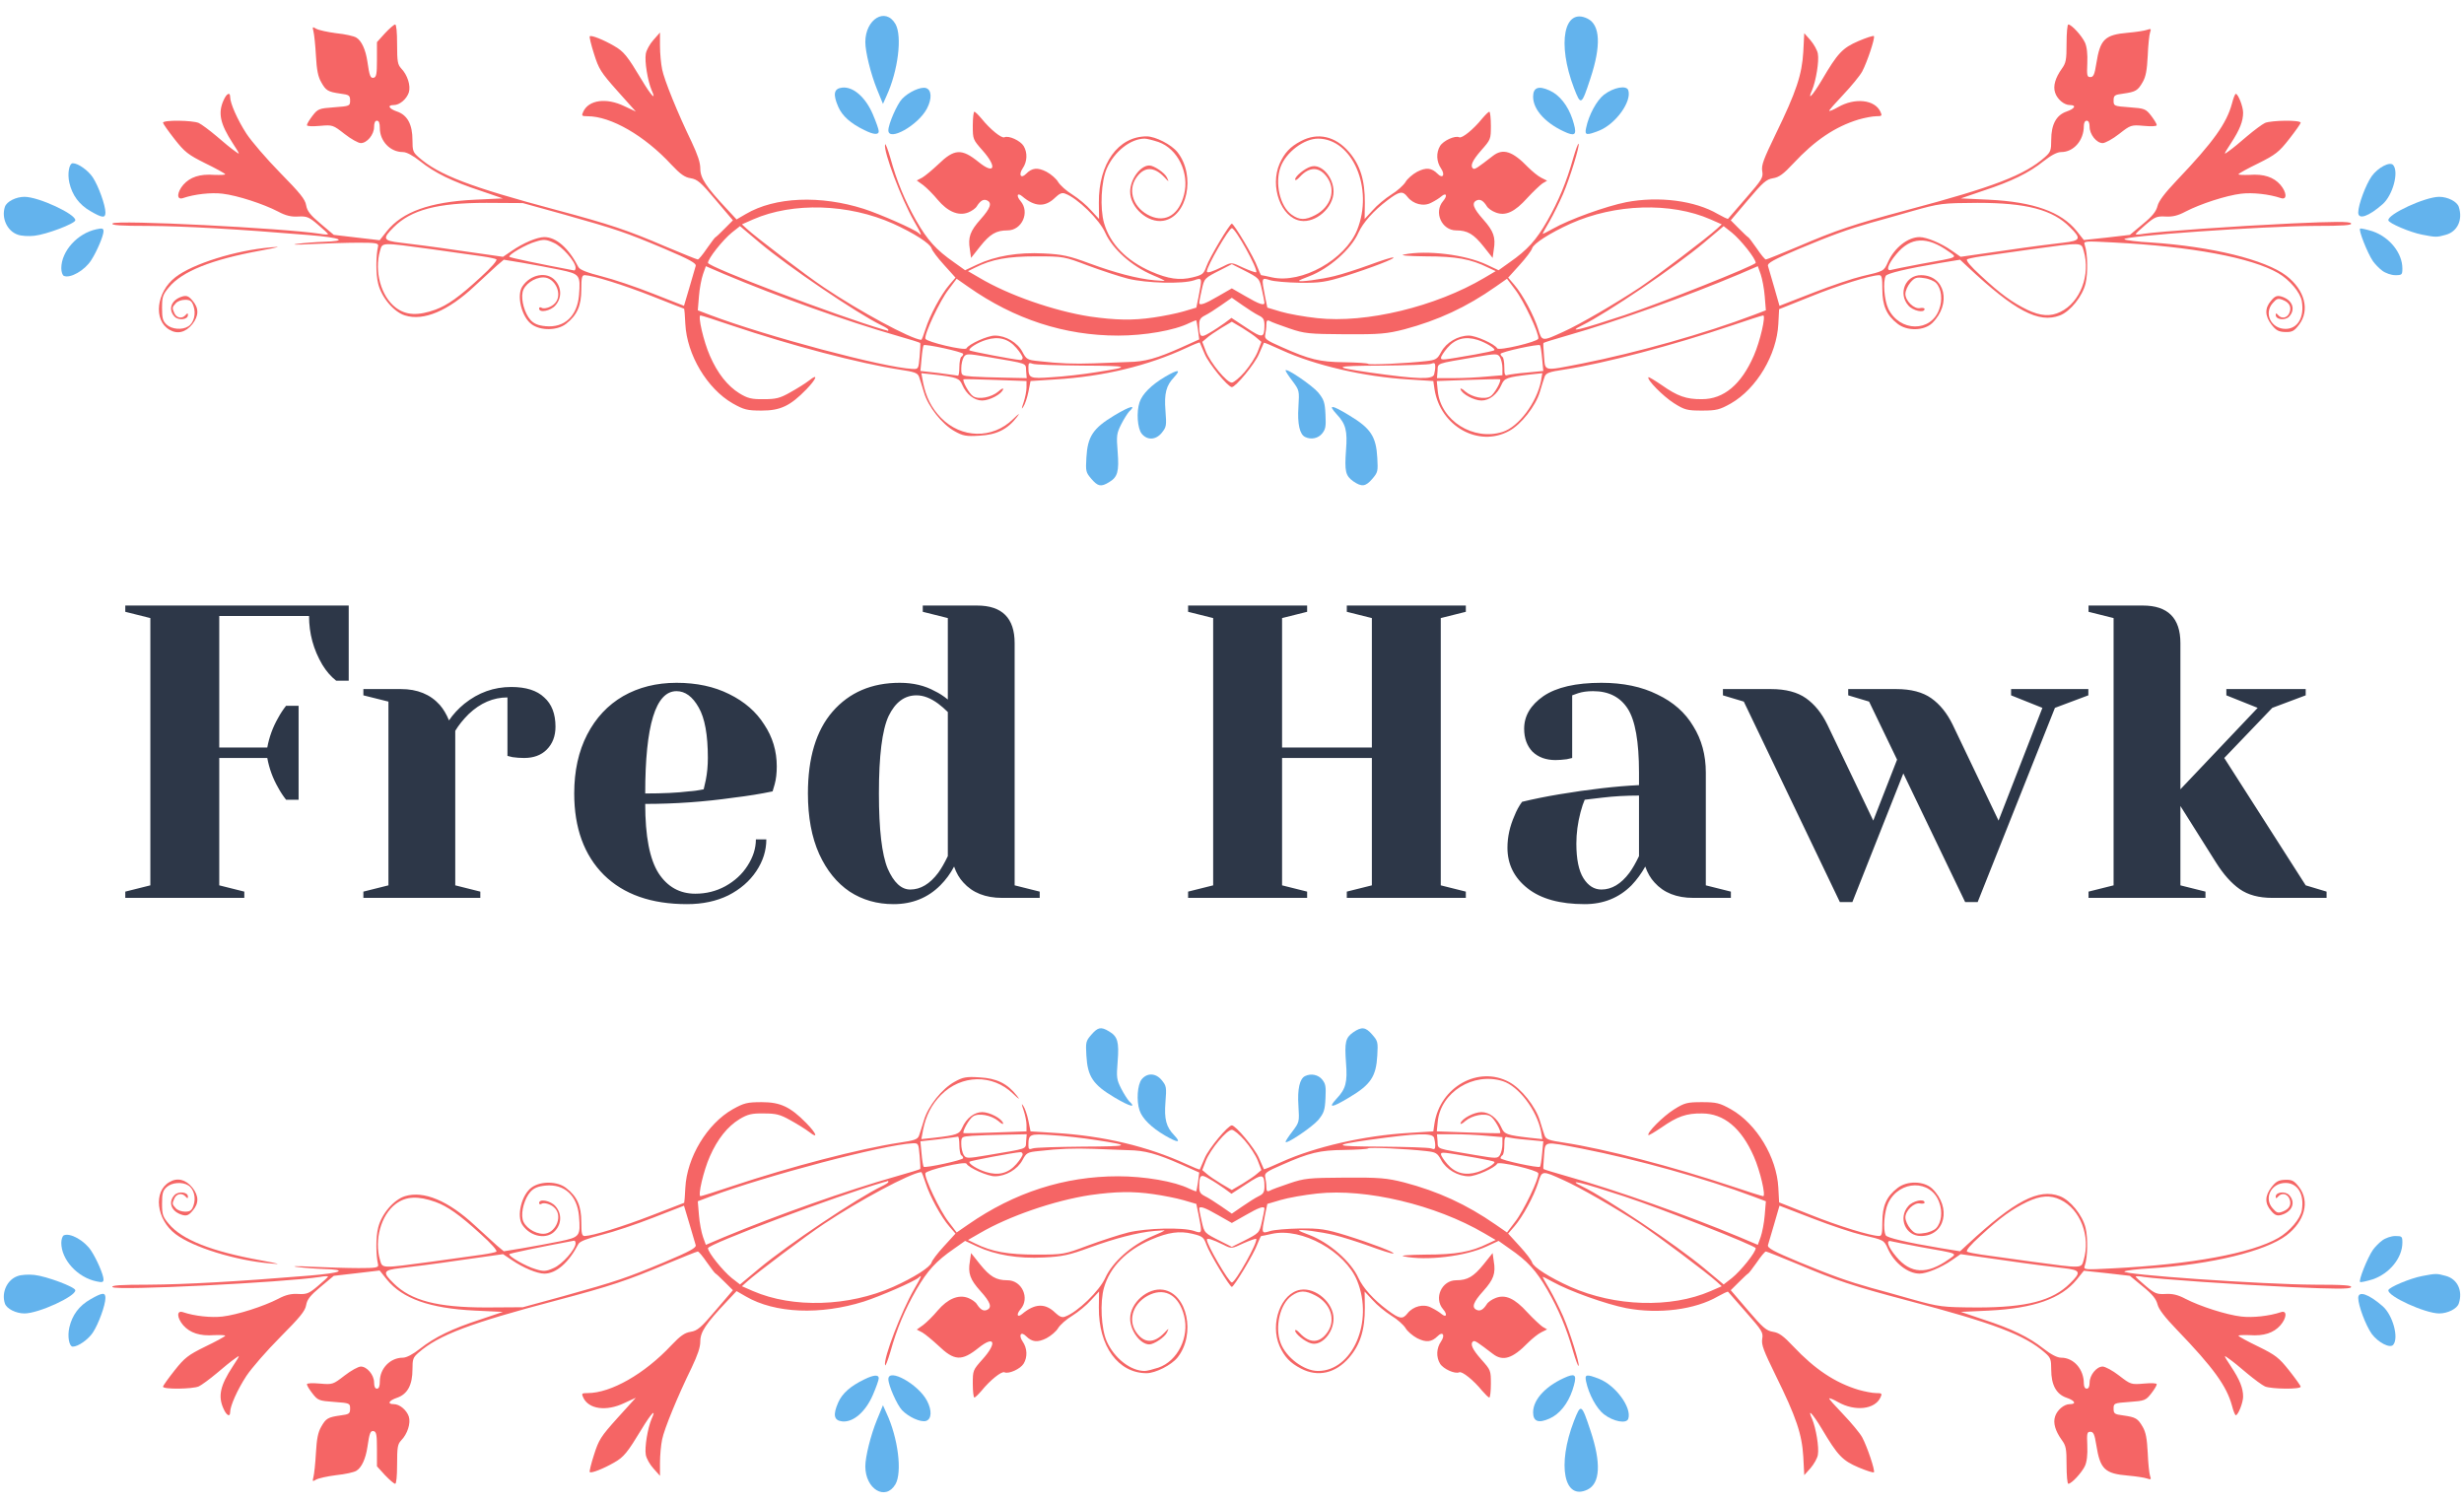 <svg width="118" height="72" viewBox="0 0 118 72" fill="none" xmlns="http://www.w3.org/2000/svg">
<path d="M52.265 49.552C51.999 49.859 51.99 49.912 52.026 50.548C52.082 51.554 52.339 51.947 53.377 52.561C54.131 53.006 54.443 53.08 54.067 52.731C53.993 52.646 53.819 52.381 53.69 52.127C53.478 51.703 53.46 51.608 53.524 50.834C53.598 49.891 53.524 49.637 53.111 49.393C52.725 49.16 52.578 49.192 52.265 49.552Z" fill="#63B3ED"/>
<path d="M64.809 49.435C64.433 49.7 64.387 49.912 64.46 50.908C64.534 51.83 64.451 52.148 64.01 52.614C63.578 53.08 63.762 53.07 64.607 52.561C65.645 51.947 65.903 51.554 65.958 50.548C65.995 49.912 65.986 49.859 65.719 49.552C65.397 49.181 65.214 49.16 64.809 49.435Z" fill="#63B3ED"/>
<path d="M54.673 51.692C54.471 51.947 54.416 52.72 54.572 53.175C54.701 53.568 55.142 54.002 55.794 54.383C56.419 54.744 56.585 54.744 56.226 54.362C55.849 53.97 55.748 53.599 55.813 52.783C55.868 52.074 55.859 52.01 55.647 51.745C55.362 51.385 54.94 51.364 54.673 51.692Z" fill="#63B3ED"/>
<path d="M62.503 51.533C62.245 51.65 62.126 52.148 62.181 52.953C62.227 53.737 62.227 53.737 61.896 54.182C61.712 54.415 61.565 54.648 61.565 54.68C61.565 54.839 62.834 53.981 63.127 53.642C63.403 53.303 63.449 53.176 63.477 52.593C63.504 52.031 63.486 51.904 63.311 51.692C63.127 51.47 62.788 51.396 62.503 51.533Z" fill="#63B3ED"/>
<path d="M45.713 51.809C45.116 52.137 44.454 52.964 44.252 53.631C44.16 53.928 44.059 54.256 44.013 54.383C43.949 54.563 43.802 54.617 43.085 54.722C41.137 55.019 37.884 55.867 35.053 56.81C34.272 57.075 33.592 57.286 33.546 57.286C33.408 57.286 33.693 56.057 33.996 55.379C34.364 54.542 34.842 53.949 35.412 53.599C35.798 53.366 36 53.313 36.569 53.324C37.158 53.324 37.351 53.366 37.856 53.652C38.187 53.833 38.591 54.087 38.757 54.214C39.198 54.563 39.115 54.299 38.619 53.79C37.847 53.006 37.378 52.783 36.478 52.783C35.779 52.783 35.623 52.826 35.09 53.123C33.859 53.822 32.894 55.432 32.82 56.884C32.802 57.286 32.774 57.604 32.765 57.604C32.756 57.604 32.067 57.869 31.23 58.198C29.843 58.738 28.391 59.183 28.005 59.194C27.867 59.194 27.839 59.088 27.839 58.516C27.839 57.753 27.637 57.297 27.113 56.895C26.7 56.566 25.9 56.555 25.468 56.863C24.981 57.202 24.724 58.24 25.018 58.664C25.413 59.247 26.213 59.384 26.599 58.929C26.902 58.59 26.902 58.102 26.599 57.763C26.369 57.498 25.818 57.392 25.818 57.615C25.818 57.668 25.864 57.689 25.919 57.657C26.047 57.562 26.424 57.678 26.59 57.88C26.957 58.293 26.58 59.088 26.02 59.088C25.588 59.088 25.101 58.749 25.027 58.388C24.945 58.007 25.128 57.382 25.404 57.075C25.57 56.895 25.772 56.81 26.13 56.778C27.031 56.693 27.646 57.255 27.729 58.251C27.803 59.204 27.775 59.247 26.81 59.448C26.341 59.543 25.542 59.692 25.037 59.776L24.127 59.925L23.796 59.649C23.621 59.49 23.143 59.056 22.739 58.685C21.462 57.498 20.285 57.011 19.394 57.286C18.852 57.456 18.264 58.145 18.108 58.802C17.997 59.236 17.997 60.094 18.108 60.571C18.135 60.709 17.988 60.73 17.179 60.73C16.646 60.73 15.636 60.698 14.928 60.666C14.202 60.624 13.899 60.635 14.239 60.677C14.57 60.719 15.13 60.762 15.479 60.772C16.702 60.804 16.371 60.963 14.818 61.09C11.362 61.376 8.854 61.514 7.117 61.525C5.766 61.525 5.316 61.556 5.389 61.641C5.545 61.821 13.595 61.419 15.323 61.154C15.534 61.111 15.709 61.111 15.709 61.133C15.709 61.164 15.489 61.366 15.222 61.588C14.799 61.948 14.689 61.991 14.285 61.97C13.945 61.948 13.678 62.012 13.32 62.203C12.621 62.563 11.372 62.965 10.655 63.05C10.113 63.114 9.313 63.029 8.753 62.838C8.449 62.743 8.468 63.114 8.78 63.474C9.102 63.834 9.57 63.993 10.26 63.94C10.572 63.93 10.802 63.94 10.784 63.972C10.765 64.014 10.333 64.248 9.828 64.491C9.01 64.894 8.844 65.021 8.357 65.635C8.054 66.017 7.806 66.367 7.806 66.409C7.806 66.547 9.212 66.525 9.515 66.398C9.653 66.335 10.039 66.049 10.37 65.773C10.701 65.487 11.096 65.169 11.252 65.063C11.509 64.873 11.509 64.883 11.142 65.445C10.544 66.356 10.434 66.865 10.701 67.458C10.848 67.797 11.022 67.882 11.022 67.627C11.022 67.331 11.372 66.547 11.803 65.89C12.042 65.53 12.768 64.692 13.421 64.036C14.367 63.082 14.616 62.785 14.662 62.499C14.707 62.234 14.854 62.044 15.351 61.63L15.985 61.101L17.087 60.974L18.181 60.846L18.53 61.281C19.275 62.192 20.58 62.658 22.721 62.764L24.081 62.828L23.015 63.188C21.646 63.633 20.819 64.036 20.12 64.587C19.771 64.862 19.468 65.021 19.293 65.021C18.686 65.021 18.19 65.54 18.19 66.155C18.19 66.398 18.144 66.504 18.052 66.504C17.96 66.504 17.915 66.398 17.915 66.208C17.915 65.847 17.575 65.445 17.28 65.445C17.161 65.445 16.812 65.635 16.499 65.879C15.948 66.303 15.93 66.314 15.323 66.261C14.965 66.229 14.698 66.239 14.698 66.292C14.698 66.356 14.818 66.547 14.965 66.737C15.222 67.066 15.277 67.087 16.003 67.14C16.747 67.193 16.766 67.204 16.766 67.458C16.766 67.702 16.72 67.733 16.306 67.786C15.709 67.871 15.608 67.924 15.378 68.337C15.231 68.592 15.167 68.909 15.13 69.577C15.103 70.075 15.047 70.594 15.011 70.732C14.956 70.954 14.965 70.965 15.139 70.859C15.25 70.795 15.681 70.7 16.095 70.647C16.518 70.605 16.959 70.509 17.069 70.435C17.317 70.287 17.51 69.863 17.593 69.312C17.694 68.613 17.74 68.507 17.896 68.539C18.025 68.57 18.052 68.719 18.052 69.397V70.223L18.438 70.647C18.65 70.87 18.87 71.06 18.925 71.06C18.981 71.06 19.017 70.7 19.017 70.128C19.017 69.302 19.045 69.164 19.21 68.984C19.514 68.676 19.679 68.157 19.578 67.839C19.468 67.522 19.137 67.246 18.861 67.246C18.53 67.246 18.613 67.076 19.017 66.939C19.514 66.769 19.753 66.324 19.753 65.582C19.753 65.085 19.78 65.01 20.047 64.777C21.021 63.93 22.519 63.368 26.654 62.277C29.218 61.599 30.045 61.323 31.846 60.56C32.664 60.221 33.371 59.935 33.417 59.935C33.463 59.935 33.656 60.168 33.859 60.465C34.061 60.751 34.245 60.995 34.272 60.995C34.3 61.005 34.493 61.185 34.704 61.397L35.099 61.789L34.272 62.754C33.565 63.591 33.399 63.728 33.078 63.781C32.793 63.824 32.581 63.972 32.149 64.428C30.872 65.794 29.255 66.716 28.143 66.716C27.858 66.716 27.839 66.737 27.931 66.928C28.189 67.49 29.034 67.606 29.898 67.193L30.449 66.939L29.567 67.913C28.767 68.803 28.676 68.952 28.446 69.672C28.308 70.096 28.216 70.478 28.244 70.499C28.308 70.573 28.915 70.329 29.411 70.043C29.88 69.778 30.045 69.566 30.734 68.433C31.194 67.67 31.451 67.415 31.203 67.956C31.019 68.39 30.863 69.312 30.927 69.672C30.955 69.842 31.12 70.138 31.295 70.329L31.607 70.679V70.043C31.607 69.704 31.653 69.206 31.708 68.941C31.809 68.433 32.453 66.865 33.123 65.498C33.408 64.894 33.537 64.534 33.537 64.237C33.537 63.792 33.803 63.389 34.796 62.34L35.274 61.832L35.715 62.086C37.112 62.902 39.29 62.987 41.376 62.33C42.166 62.075 43.793 61.366 43.995 61.185C44.178 61.005 44.123 61.154 43.774 61.747C43.168 62.796 42.295 65.063 42.387 65.381C42.405 65.445 42.515 65.159 42.635 64.756C42.956 63.612 43.324 62.743 43.875 61.779C44.417 60.846 44.831 60.391 45.695 59.798L46.219 59.427L46.788 59.692C47.671 60.105 48.764 60.285 49.986 60.221C50.887 60.179 51.209 60.105 52.192 59.745C53.386 59.31 54.471 59.024 55.298 58.95C55.555 58.929 55.776 58.918 55.776 58.929C55.776 58.939 55.519 59.066 55.206 59.194C54.195 59.617 53.276 60.433 52.927 61.207C52.651 61.821 51.604 62.838 51.016 63.05C50.869 63.114 50.74 63.061 50.538 62.87C50.06 62.404 49.564 62.415 48.957 62.923C48.718 63.124 48.654 62.955 48.874 62.701C49.334 62.171 48.939 61.313 48.249 61.313C47.707 61.313 47.413 61.143 46.935 60.55L46.504 60.01L46.448 60.401C46.347 60.984 46.458 61.281 46.954 61.832C47.432 62.362 47.524 62.616 47.266 62.732C47.101 62.807 46.954 62.722 46.788 62.468C46.733 62.362 46.531 62.224 46.366 62.16C45.897 61.98 45.382 62.203 44.904 62.764C44.693 63.019 44.381 63.326 44.215 63.453L43.903 63.675L44.169 63.813C44.316 63.898 44.656 64.184 44.932 64.438C45.704 65.18 46.053 65.201 46.871 64.544C47.643 63.93 47.763 64.311 47.046 65.106C46.595 65.614 46.586 65.625 46.586 66.271C46.586 66.632 46.623 66.928 46.66 66.928C46.706 66.928 46.853 66.78 47.009 66.6C47.413 66.102 47.965 65.657 48.102 65.72C48.305 65.816 48.865 65.561 49.022 65.307C49.215 64.989 49.196 64.565 48.975 64.248C48.764 63.94 48.893 63.739 49.141 63.993C49.426 64.279 49.692 64.3 50.115 64.089C50.336 63.972 50.593 63.75 50.676 63.601C50.767 63.453 51.071 63.177 51.356 63.008C51.641 62.828 52.045 62.499 52.247 62.266L52.633 61.853L52.624 62.616C52.605 64.47 53.552 65.763 54.912 65.763C55.335 65.763 56.107 65.371 56.392 65.01C57.274 63.898 56.86 61.948 55.702 61.768C54.967 61.652 54.122 62.393 54.122 63.146C54.122 63.728 54.609 64.385 55.041 64.385C55.261 64.385 55.785 64.036 55.886 63.813C55.987 63.591 55.987 63.591 55.767 63.824C55.261 64.353 54.783 64.343 54.407 63.792C53.984 63.167 54.296 62.34 55.096 61.991C55.831 61.673 56.465 62.065 56.704 63.008C56.971 64.025 56.401 65.18 55.473 65.498C55.215 65.582 54.921 65.657 54.82 65.657C54.14 65.657 53.359 65.042 53.001 64.237C52.734 63.633 52.67 62.362 52.872 61.662C53.157 60.677 53.938 59.882 55.133 59.363C55.95 59.014 56.483 58.939 57.108 59.088C57.586 59.204 57.641 59.247 57.77 59.596C57.917 60.02 58.891 61.63 58.992 61.63C59.093 61.63 60.067 60.02 60.214 59.586C60.297 59.374 60.38 59.194 60.398 59.194C60.417 59.194 60.656 59.151 60.922 59.088C62.337 58.78 64.414 59.925 64.993 61.334C65.793 63.294 64.772 65.657 63.118 65.657C62.447 65.657 61.584 65.01 61.326 64.311C61.041 63.548 61.299 62.446 61.859 62.054C62.236 61.789 62.512 61.789 62.999 62.044C63.725 62.425 63.982 63.199 63.578 63.792C63.201 64.343 62.714 64.353 62.236 63.834C62.117 63.707 62.025 63.654 62.025 63.728C62.025 63.877 62.484 64.248 62.778 64.332C63.284 64.481 63.863 63.834 63.863 63.146C63.863 62.393 63.017 61.652 62.282 61.768C61.345 61.917 60.803 63.389 61.28 64.47C61.51 64.979 61.786 65.275 62.3 65.54C63.109 65.964 63.955 65.773 64.607 65.021C65.14 64.406 65.37 63.675 65.361 62.616L65.351 61.853L65.737 62.266C65.94 62.499 66.344 62.828 66.629 63.008C66.914 63.177 67.217 63.453 67.309 63.601C67.391 63.75 67.649 63.972 67.869 64.089C68.292 64.3 68.559 64.279 68.844 63.993C69.092 63.739 69.22 63.94 69.009 64.248C68.788 64.565 68.77 64.989 68.963 65.307C69.119 65.561 69.68 65.816 69.882 65.72C70.02 65.657 70.571 66.102 70.975 66.6C71.132 66.78 71.279 66.928 71.325 66.928C71.361 66.928 71.398 66.632 71.398 66.271C71.398 65.625 71.389 65.614 70.939 65.106C70.507 64.618 70.387 64.353 70.553 64.237C70.626 64.184 70.773 64.29 71.481 64.83C71.968 65.212 72.427 65.074 73.181 64.3C73.374 64.11 73.659 63.877 73.815 63.803L74.091 63.665L73.87 63.538C73.751 63.453 73.42 63.146 73.144 62.849C72.538 62.181 72.097 61.98 71.628 62.16C71.453 62.224 71.251 62.362 71.196 62.468C71.031 62.722 70.884 62.807 70.718 62.732C70.461 62.616 70.553 62.362 71.031 61.832C71.527 61.281 71.637 60.984 71.536 60.401L71.481 60.01L71.049 60.55C70.571 61.143 70.277 61.313 69.735 61.313C69.046 61.313 68.65 62.171 69.11 62.701C69.331 62.955 69.266 63.124 69.027 62.923C68.945 62.849 68.724 62.711 68.549 62.627C68.182 62.425 67.676 62.552 67.401 62.902C67.171 63.199 67.015 63.167 66.436 62.732C65.783 62.245 65.269 61.673 65.057 61.207C64.708 60.423 63.651 59.501 62.696 59.141C62.429 59.045 62.209 58.95 62.209 58.929C62.209 58.855 63.265 58.992 63.909 59.151C64.267 59.236 65.002 59.469 65.563 59.67C66.114 59.872 66.629 60.041 66.712 60.031C66.923 60.02 65.682 59.543 64.46 59.162C63.495 58.865 63.219 58.823 62.255 58.833C61.648 58.844 60.995 58.897 60.812 58.961C60.407 59.088 60.407 59.077 60.582 58.187L60.692 57.657L61.336 57.467C61.694 57.361 62.475 57.223 63.082 57.159C65.416 56.905 68.752 57.7 71.086 59.066L71.628 59.384L71.26 59.554C70.442 59.956 69.726 60.084 68.283 60.084C67.456 60.094 67.015 60.126 67.226 60.168C68.32 60.391 70.176 60.168 71.196 59.692L71.766 59.427L72.29 59.798C73.153 60.391 73.567 60.846 74.1 61.768C74.642 62.711 75.019 63.601 75.341 64.735C75.46 65.138 75.57 65.434 75.598 65.413C75.662 65.328 75.184 63.792 74.853 63.029C74.679 62.637 74.394 62.065 74.21 61.747C74.026 61.44 73.879 61.175 73.879 61.154C73.879 61.133 74.091 61.239 74.357 61.387C75.175 61.842 76.912 62.457 77.877 62.648C79.439 62.944 81.176 62.722 82.269 62.086C82.518 61.948 82.738 61.842 82.757 61.864C82.775 61.885 83.161 62.319 83.62 62.849C84.383 63.718 84.448 63.813 84.392 64.12C84.346 64.406 84.457 64.682 85.036 65.869C86.028 67.882 86.295 68.687 86.359 69.768L86.405 70.647L86.699 70.319C86.864 70.128 87.03 69.842 87.057 69.672C87.122 69.312 86.965 68.39 86.782 67.956C86.534 67.415 86.791 67.67 87.25 68.433C88.004 69.704 88.234 69.948 89.005 70.276C89.382 70.435 89.713 70.541 89.741 70.509C89.805 70.425 89.419 69.28 89.18 68.835C89.07 68.634 88.656 68.136 88.27 67.733C87.884 67.331 87.581 66.992 87.6 66.971C87.618 66.949 87.811 67.023 88.031 67.151C88.84 67.606 89.787 67.5 90.053 66.928C90.145 66.737 90.127 66.716 89.842 66.716C89.676 66.716 89.29 66.642 88.996 66.557C87.884 66.218 86.919 65.582 85.881 64.481C85.403 63.972 85.192 63.824 84.907 63.781C84.585 63.728 84.42 63.58 83.712 62.754L82.885 61.789L83.28 61.397C83.492 61.185 83.685 61.005 83.712 60.995C83.74 60.995 83.924 60.751 84.126 60.465C84.328 60.168 84.521 59.935 84.567 59.935C84.613 59.935 85.32 60.221 86.138 60.56C87.939 61.323 88.767 61.599 91.331 62.277C95.484 63.368 96.964 63.93 97.938 64.788C98.204 65.021 98.232 65.106 98.232 65.593C98.232 66.324 98.471 66.769 98.967 66.939C99.371 67.076 99.454 67.246 99.123 67.246C98.848 67.246 98.517 67.522 98.416 67.839C98.315 68.147 98.425 68.528 98.737 68.962C98.939 69.238 98.967 69.376 98.967 70.17C98.967 70.658 99.004 71.06 99.05 71.06C99.206 71.06 99.702 70.52 99.849 70.202C99.941 70.001 99.978 69.662 99.96 69.227C99.932 68.634 99.95 68.57 100.107 68.57C100.254 68.57 100.309 68.687 100.391 69.206C100.575 70.361 100.796 70.573 101.908 70.668C102.285 70.7 102.698 70.764 102.818 70.806C103.01 70.87 103.029 70.859 102.965 70.679C102.928 70.573 102.873 70.075 102.854 69.577C102.818 68.888 102.762 68.592 102.615 68.337C102.376 67.924 102.275 67.871 101.678 67.786C101.264 67.733 101.219 67.702 101.219 67.458C101.219 67.204 101.237 67.193 101.981 67.14C102.707 67.087 102.762 67.066 103.02 66.737C103.167 66.547 103.286 66.356 103.286 66.292C103.286 66.239 103.02 66.229 102.67 66.261C102.055 66.314 102.036 66.303 101.485 65.879C101.173 65.635 100.814 65.445 100.695 65.445C100.401 65.445 100.07 65.858 100.07 66.218C100.07 66.398 100.024 66.504 99.932 66.504C99.849 66.504 99.794 66.409 99.794 66.25C99.794 65.572 99.307 65.021 98.71 65.021C98.517 65.021 98.232 64.873 97.864 64.587C97.166 64.036 96.339 63.633 94.97 63.188L93.904 62.828L95.264 62.764C97.396 62.658 98.71 62.192 99.454 61.281L99.794 60.857L100.897 60.974L102 61.101L102.615 61.609C103.075 61.98 103.259 62.213 103.323 62.468C103.378 62.701 103.672 63.082 104.242 63.675C106.006 65.508 106.631 66.377 106.889 67.32C106.953 67.574 107.036 67.776 107.072 67.776C107.183 67.776 107.422 67.172 107.422 66.886C107.422 66.483 107.265 66.081 106.843 65.445C106.475 64.883 106.475 64.873 106.732 65.063C106.889 65.169 107.284 65.487 107.614 65.773C107.945 66.049 108.331 66.335 108.469 66.398C108.772 66.525 110.178 66.547 110.178 66.409C110.178 66.367 109.93 66.017 109.627 65.635C109.14 65.021 108.975 64.894 108.157 64.491C107.651 64.248 107.219 64.014 107.201 63.972C107.183 63.94 107.412 63.93 107.725 63.94C108.414 63.993 108.883 63.834 109.204 63.474C109.517 63.114 109.535 62.743 109.241 62.838C108.671 63.029 107.872 63.114 107.33 63.05C106.613 62.965 105.363 62.563 104.665 62.203C104.306 62.012 104.04 61.948 103.7 61.97C103.295 61.991 103.185 61.948 102.762 61.588C102.496 61.366 102.275 61.164 102.275 61.133C102.275 61.111 102.45 61.111 102.67 61.154C103.396 61.26 106.999 61.514 109.746 61.641C111.814 61.736 112.513 61.736 112.586 61.652C112.669 61.556 112.246 61.525 110.858 61.525C108.359 61.514 101.485 61.037 101.742 60.889C101.807 60.846 102.376 60.772 103.01 60.74C105.914 60.55 108.488 59.925 109.498 59.162C110.381 58.484 110.629 57.53 110.096 56.842C109.866 56.545 109.765 56.492 109.434 56.502C109.112 56.513 108.993 56.587 108.782 56.852C108.46 57.265 108.451 57.636 108.763 57.986C108.938 58.198 109.048 58.24 109.241 58.187C109.774 58.039 109.958 57.583 109.627 57.233C109.434 57.032 108.984 57.085 108.984 57.308C108.984 57.403 109.011 57.403 109.094 57.308C109.259 57.117 109.517 57.159 109.627 57.382C109.756 57.668 109.655 57.89 109.333 58.018C109.094 58.113 109.03 58.092 108.828 57.859C108.405 57.371 108.772 56.651 109.452 56.651C110.031 56.651 110.362 57.191 110.234 57.954C110.169 58.367 109.655 58.971 109.103 59.289C107.826 60.02 104.977 60.55 101.228 60.74C99.812 60.815 99.767 60.815 99.84 60.613C99.978 60.221 99.996 59.289 99.877 58.802C99.73 58.198 99.151 57.477 98.645 57.286C97.635 56.905 96.486 57.498 94.234 59.586L93.867 59.925L92.948 59.776C91.294 59.501 90.375 59.278 90.31 59.162C90.163 58.897 90.237 58.007 90.43 57.604C90.972 56.502 92.47 56.481 92.865 57.573C93.04 58.028 92.975 58.558 92.718 58.823C92.626 58.918 92.36 59.035 92.13 59.056C91.781 59.109 91.689 59.077 91.487 58.844C91.358 58.696 91.248 58.452 91.248 58.304C91.248 57.975 91.671 57.573 91.955 57.636C92.075 57.657 92.167 57.636 92.167 57.594C92.167 57.382 91.597 57.509 91.386 57.763C90.889 58.325 91.248 59.194 91.992 59.194C93.15 59.194 93.472 57.837 92.534 56.926C92.139 56.555 91.331 56.534 90.871 56.895C90.347 57.297 90.145 57.753 90.145 58.516C90.145 59.088 90.118 59.194 89.989 59.194C89.566 59.183 88.05 58.717 86.699 58.176L85.201 57.583L85.164 56.884C85.091 55.432 84.126 53.822 82.894 53.123C82.361 52.826 82.205 52.783 81.507 52.783C80.799 52.783 80.671 52.815 80.165 53.133C79.641 53.462 78.851 54.256 78.943 54.362C78.961 54.383 79.246 54.214 79.577 53.991C80.321 53.472 80.753 53.313 81.507 53.324C82.554 53.324 83.391 54.023 83.988 55.379C84.291 56.057 84.576 57.286 84.438 57.286C84.392 57.286 83.712 57.075 82.931 56.81C80.101 55.867 76.848 55.019 74.899 54.722C74.183 54.617 74.036 54.563 73.971 54.383C73.925 54.256 73.824 53.938 73.742 53.663C73.539 52.995 72.85 52.127 72.271 51.819C70.81 51.025 68.972 52.042 68.697 53.801L68.641 54.182L67.474 54.256C65.315 54.383 62.98 54.924 61.382 55.644C60.922 55.856 60.536 56.015 60.527 55.994C60.518 55.983 60.407 55.729 60.288 55.453C60.086 54.987 59.176 53.896 58.992 53.896C58.808 53.896 57.899 54.987 57.697 55.453C57.577 55.729 57.467 55.983 57.458 56.005C57.448 56.026 57.154 55.909 56.814 55.75C54.967 54.903 52.853 54.394 50.51 54.256L49.352 54.182L49.251 53.673C49.196 53.398 49.086 53.08 49.012 52.974C48.911 52.815 48.911 52.858 49.022 53.175C49.095 53.398 49.159 53.705 49.159 53.875V54.182L47.671 54.235C46.843 54.267 46.163 54.278 46.145 54.267C46.072 54.193 46.421 53.568 46.605 53.462C46.871 53.292 47.478 53.409 47.808 53.684C47.956 53.822 48.066 53.864 48.038 53.79C47.974 53.568 47.395 53.26 47.036 53.26C46.66 53.26 46.283 53.546 46.081 54.002C45.943 54.32 45.824 54.362 44.73 54.489L44.123 54.553L44.206 54.108C44.344 53.43 44.611 52.9 45.061 52.444C46.035 51.459 47.533 51.427 48.516 52.381C48.819 52.667 48.865 52.688 48.7 52.476C48.249 51.894 47.726 51.639 46.917 51.597C46.274 51.554 46.108 51.586 45.713 51.809ZM71.968 51.777C72.731 52.021 73.594 53.165 73.797 54.182L73.861 54.553L73.254 54.489C72.161 54.362 72.041 54.32 71.904 54.002C71.701 53.546 71.325 53.26 70.948 53.26C70.59 53.26 70.011 53.568 69.946 53.79C69.919 53.864 70.029 53.822 70.176 53.684C70.507 53.409 71.113 53.292 71.38 53.462C71.564 53.568 71.913 54.193 71.839 54.267C71.821 54.278 71.132 54.267 70.305 54.235L68.807 54.182L68.853 53.716C68.99 52.307 70.562 51.332 71.968 51.777ZM59.608 54.617C59.856 54.903 60.132 55.326 60.233 55.581L60.407 56.036L60.205 56.206C60.095 56.312 59.773 56.524 59.498 56.693L58.992 56.99L58.487 56.693C58.211 56.524 57.889 56.312 57.779 56.206L57.577 56.036L57.752 55.581C57.972 55.04 58.744 54.108 58.992 54.108C59.084 54.108 59.369 54.341 59.608 54.617ZM49.141 54.659C49.113 55.051 49.279 54.987 47.275 55.326C46.329 55.485 46.265 55.485 46.154 55.316C46.09 55.21 46.035 54.977 46.035 54.786C46.035 54.436 46.035 54.436 46.568 54.394C46.853 54.373 47.56 54.352 48.13 54.341L49.169 54.32L49.141 54.659ZM52.468 54.595C54.223 54.86 54.14 54.903 51.843 54.913C50.648 54.924 49.573 54.956 49.463 54.998C49.288 55.062 49.251 55.04 49.251 54.86C49.251 54.309 49.297 54.288 50.372 54.362C50.933 54.394 51.87 54.5 52.468 54.595ZM68.678 54.489C68.706 54.585 68.733 54.754 68.733 54.86C68.733 55.04 68.697 55.062 68.531 54.998C68.412 54.956 67.336 54.924 66.142 54.913C63.835 54.903 63.743 54.85 65.6 54.585C67.897 54.267 68.595 54.246 68.678 54.489ZM71.196 54.394L71.95 54.458V54.797C71.95 54.977 71.894 55.21 71.83 55.316C71.72 55.485 71.656 55.485 70.709 55.326C68.706 54.987 68.871 55.051 68.844 54.659L68.816 54.32H69.625C70.066 54.32 70.773 54.352 71.196 54.394ZM45.943 54.839C45.943 55.072 45.989 55.295 46.035 55.326C46.09 55.358 46.127 55.422 46.127 55.464C46.127 55.559 44.298 55.952 44.234 55.877C44.206 55.846 44.16 55.559 44.133 55.242L44.078 54.659L44.941 54.563C45.419 54.5 45.833 54.447 45.879 54.436C45.915 54.436 45.943 54.617 45.943 54.839ZM73.135 54.585L73.907 54.659L73.852 55.242C73.824 55.559 73.778 55.846 73.751 55.877C73.686 55.952 71.858 55.559 71.858 55.464C71.858 55.422 71.904 55.358 71.95 55.326C72.005 55.295 72.041 55.072 72.041 54.839C72.041 54.479 72.069 54.415 72.207 54.468C72.29 54.489 72.712 54.553 73.135 54.585ZM44.041 55.348C44.068 55.687 44.087 55.973 44.068 55.983C44.059 56.005 43.535 56.163 42.901 56.343C40.576 57 37.194 58.198 34.676 59.247L33.803 59.617L33.666 59.236C33.592 59.024 33.5 58.558 33.473 58.198L33.417 57.53L34.006 57.308C36.698 56.301 42.331 54.818 43.701 54.754C43.986 54.744 43.986 54.754 44.041 55.348ZM75.754 55.008C78.401 55.528 81.672 56.439 83.979 57.308L84.567 57.53L84.512 58.198C84.484 58.558 84.392 59.024 84.319 59.236L84.181 59.617L83.308 59.247C80.79 58.198 77.408 57 75.083 56.343C74.449 56.163 73.925 56.005 73.916 55.983C73.898 55.973 73.916 55.687 73.944 55.348C74.008 54.627 73.879 54.648 75.754 55.008ZM54.03 55.083C54.829 55.093 55.399 55.252 56.575 55.771L57.43 56.153L57.375 56.587C57.338 56.82 57.301 57.032 57.292 57.053C57.283 57.064 57.127 57.011 56.952 56.926C56.245 56.577 54.811 56.333 53.543 56.333C50.979 56.333 48.58 57.106 46.366 58.643L45.814 59.024L45.428 58.516C45.024 58.007 44.252 56.397 44.316 56.185C44.362 56.036 46.209 55.602 46.283 55.729C46.393 55.93 47.294 56.333 47.643 56.333C48.167 56.333 48.727 56.005 48.966 55.559C49.15 55.21 49.205 55.178 49.738 55.125C50.777 55.008 51.402 54.987 52.376 55.019C52.909 55.04 53.653 55.072 54.03 55.083ZM68.292 55.125C68.77 55.178 68.834 55.22 69.018 55.559C69.257 56.005 69.818 56.333 70.341 56.333C70.691 56.333 71.591 55.93 71.701 55.729C71.775 55.602 73.622 56.036 73.668 56.185C73.732 56.397 72.96 58.007 72.556 58.516L72.17 59.024L71.619 58.643C70.231 57.678 68.862 57.053 67.254 56.63C66.417 56.418 66.068 56.386 64.414 56.397C62.677 56.407 62.466 56.428 61.749 56.672C61.317 56.82 60.895 56.969 60.812 57.022C60.683 57.085 60.646 57.043 60.646 56.852C60.646 56.714 60.619 56.502 60.591 56.375C60.545 56.185 60.637 56.11 61.4 55.782C62.696 55.21 63.192 55.083 64.377 55.072C64.975 55.062 65.489 55.03 65.517 54.998C65.563 54.934 67.364 55.019 68.292 55.125ZM48.975 55.284C48.975 55.348 48.838 55.559 48.672 55.75C48.295 56.185 47.818 56.312 47.23 56.132C46.807 56.005 46.356 55.718 46.43 55.634C46.467 55.591 48.525 55.199 48.865 55.178C48.92 55.167 48.975 55.22 48.975 55.284ZM70.663 55.443C71.132 55.528 71.545 55.612 71.564 55.644C71.628 55.718 71.159 56.005 70.755 56.132C70.167 56.312 69.689 56.185 69.312 55.75C69.147 55.559 69.009 55.348 69.009 55.284C69.009 55.157 69.064 55.167 70.663 55.443ZM44.326 56.651C44.528 57.286 45.061 58.272 45.465 58.738L45.759 59.077L45.208 59.681C44.904 60.01 44.638 60.359 44.611 60.465C44.546 60.688 43.765 61.185 42.773 61.63C40.641 62.574 37.975 62.658 36.064 61.832L35.531 61.599L35.752 61.397C36.23 60.963 38.6 59.183 39.464 58.611C41.155 57.488 43.59 56.185 44.114 56.132C44.142 56.121 44.234 56.365 44.326 56.651ZM74.89 56.524C75.653 56.863 77.362 57.848 78.529 58.611C79.384 59.183 81.746 60.952 82.233 61.397L82.453 61.599L81.92 61.832C80.018 62.658 77.335 62.574 75.212 61.63C74.219 61.185 73.438 60.688 73.374 60.465C73.346 60.359 73.08 60.01 72.777 59.681L72.225 59.077L72.519 58.738C72.924 58.272 73.457 57.286 73.659 56.651C73.843 56.047 73.843 56.047 74.89 56.524ZM58.643 56.926L58.974 57.17L59.691 56.704C60.463 56.195 60.554 56.206 60.554 56.82C60.554 57.096 60.499 57.181 60.279 57.286C60.123 57.361 59.773 57.583 59.498 57.774L58.992 58.123L58.487 57.774C58.211 57.583 57.862 57.361 57.706 57.286C57.494 57.181 57.43 57.085 57.43 56.863C57.43 56.259 57.494 56.206 57.917 56.46C58.128 56.577 58.45 56.788 58.643 56.926ZM42.543 56.608C42.543 56.64 42.396 56.736 42.212 56.82C41.017 57.403 37.755 59.586 36.367 60.74L35.439 61.514L35.044 61.207C34.612 60.857 33.904 59.978 33.904 59.776C33.904 59.586 40.108 57.255 42.313 56.619C42.414 56.598 42.506 56.566 42.524 56.555C42.534 56.555 42.543 56.566 42.543 56.608ZM77.785 57.297C79.503 57.859 84.08 59.66 84.08 59.776C84.08 59.978 83.372 60.857 82.94 61.207L82.545 61.514L81.617 60.74C80.229 59.586 76.967 57.403 75.772 56.82C74.982 56.439 75.69 56.608 77.785 57.297ZM55.252 57.191C55.702 57.255 56.346 57.382 56.676 57.477L57.292 57.657L57.402 58.187C57.577 59.077 57.577 59.088 57.182 58.95C56.64 58.77 54.912 58.812 54.03 59.024C53.607 59.13 52.734 59.416 52.1 59.649C50.97 60.073 50.933 60.084 49.619 60.084C48.268 60.084 47.496 59.946 46.706 59.554L46.356 59.384L46.908 59.066C48.295 58.251 50.473 57.498 52.21 57.233C53.423 57.064 54.241 57.043 55.252 57.191ZM20.855 57.562C21.434 57.774 21.995 58.166 23.006 59.088C23.539 59.565 23.833 59.904 23.768 59.946C23.704 59.978 23.41 60.041 23.107 60.084C22.803 60.126 21.71 60.274 20.672 60.423C18.236 60.751 18.319 60.751 18.2 60.349C17.915 59.384 18.245 58.187 18.953 57.657C19.449 57.286 20.019 57.265 20.855 57.562ZM98.673 57.456C99.629 57.912 100.125 59.215 99.785 60.349C99.665 60.751 99.748 60.751 97.313 60.423C96.275 60.274 95.181 60.126 94.878 60.084C94.574 60.041 94.271 59.978 94.207 59.946C94.133 59.893 94.354 59.628 94.859 59.172C95.797 58.304 96.385 57.89 97.092 57.551C97.727 57.255 98.195 57.223 98.673 57.456ZM33.316 59.628C33.353 59.755 33.05 59.925 31.819 60.444C29.962 61.217 29.558 61.355 27.012 62.065L25.037 62.605L23.291 62.616C20.947 62.616 19.688 62.287 18.852 61.461C18.301 60.921 18.337 60.825 19.183 60.73C19.569 60.688 20.837 60.529 21.986 60.359L24.09 60.062L24.531 60.359C25.064 60.719 25.726 60.995 26.066 60.995C26.636 60.995 27.233 60.476 27.701 59.575C27.766 59.448 28.134 59.31 28.804 59.141C29.365 59.003 30.477 58.632 31.285 58.314L32.756 57.742L33.013 58.6C33.151 59.077 33.289 59.533 33.316 59.628ZM89.162 59.141C90.228 59.384 90.219 59.384 90.412 59.808C90.715 60.486 91.367 60.995 91.928 60.995C92.268 60.995 92.975 60.698 93.463 60.359L93.894 60.062L95.99 60.359C97.147 60.529 98.416 60.688 98.811 60.73C99.647 60.825 99.684 60.921 99.132 61.461C98.296 62.298 97.037 62.616 94.694 62.616C93.003 62.605 92.902 62.595 91.569 62.224C90.816 62.012 89.924 61.758 89.594 61.673C88.5 61.366 87.728 61.09 86.166 60.444C84.925 59.925 84.631 59.766 84.668 59.628C84.696 59.533 84.833 59.077 84.971 58.6L85.219 57.742L86.818 58.357C87.691 58.696 88.748 59.045 89.162 59.141ZM58.34 58.198L58.992 58.569L59.645 58.198C60.288 57.827 60.554 57.731 60.554 57.89C60.554 57.943 60.499 58.208 60.435 58.494C60.306 59.056 60.316 59.045 59.525 59.448L58.992 59.713L58.468 59.448C57.669 59.045 57.678 59.056 57.549 58.494C57.485 58.208 57.43 57.943 57.43 57.89C57.43 57.731 57.697 57.827 58.34 58.198ZM58.597 59.617C58.974 59.808 58.983 59.808 59.544 59.543C59.856 59.406 60.132 59.31 60.159 59.331C60.26 59.459 59.167 61.419 58.992 61.419C58.854 61.419 57.798 59.617 57.798 59.374C57.798 59.268 58.055 59.353 58.597 59.617ZM27.564 59.543C27.564 59.829 26.92 60.56 26.507 60.73C26.158 60.889 26.029 60.9 25.661 60.783C25.193 60.656 24.32 60.147 24.393 60.062C24.43 60.02 25.845 59.723 27.499 59.416C27.536 59.416 27.564 59.469 27.564 59.543ZM91.983 59.723C93.839 60.052 93.757 60.01 93.315 60.317C92.277 61.048 91.496 61.005 90.816 60.19C90.402 59.702 90.292 59.353 90.586 59.448C90.669 59.469 91.303 59.596 91.983 59.723Z" fill="#F56565"/>
<path d="M8.118 56.608C7.328 57.053 7.484 58.399 8.403 59.098C9.23 59.734 11.298 60.37 12.952 60.507C13.504 60.56 13.412 60.529 12.493 60.359C10.14 59.935 8.716 59.374 8.082 58.611C7.797 58.272 7.76 58.166 7.76 57.647C7.76 57.149 7.797 57.022 7.981 56.852C8.22 56.63 8.725 56.587 9.01 56.767C9.286 56.926 9.396 57.371 9.267 57.731C9.184 57.975 9.102 58.028 8.863 58.028C8.688 58.028 8.486 57.954 8.413 57.859C8.238 57.668 8.238 57.647 8.357 57.382C8.468 57.159 8.725 57.117 8.89 57.308C8.973 57.403 9.001 57.403 9.001 57.308C9.001 57.085 8.55 57.032 8.357 57.233C8.027 57.583 8.21 58.039 8.743 58.187C8.936 58.24 9.047 58.198 9.221 57.986C9.534 57.636 9.524 57.265 9.212 56.873C8.89 56.481 8.495 56.386 8.118 56.608Z" fill="#F56565"/>
<path d="M3.055 59.162C2.991 59.194 2.936 59.353 2.936 59.522C2.936 60.327 3.707 61.175 4.617 61.366C4.902 61.429 4.957 61.408 4.957 61.27C4.957 61.058 4.645 60.327 4.369 59.904C4.057 59.416 3.358 59.024 3.055 59.162Z" fill="#63B3ED"/>
<path d="M114.084 59.406C113.937 59.511 113.735 59.723 113.643 59.85C113.376 60.232 112.926 61.366 113.027 61.397C113.073 61.419 113.34 61.355 113.625 61.27C114.433 60.995 115.049 60.242 115.049 59.511C115.049 59.215 115.031 59.194 114.709 59.194C114.516 59.194 114.24 59.289 114.084 59.406Z" fill="#63B3ED"/>
<path d="M0.849 61.111C0.344 61.281 0.059 61.895 0.234 62.425C0.316 62.679 0.767 62.902 1.171 62.902C1.851 62.902 3.643 62.075 3.606 61.789C3.588 61.63 2.228 61.122 1.649 61.058C1.373 61.027 1.015 61.048 0.849 61.111Z" fill="#63B3ED"/>
<path d="M115.995 61.111C115.426 61.217 114.396 61.652 114.378 61.789C114.332 62.075 116.142 62.902 116.813 62.902C117.218 62.902 117.668 62.679 117.751 62.425C117.953 61.811 117.686 61.249 117.117 61.101C116.694 60.984 116.648 60.984 115.995 61.111Z" fill="#63B3ED"/>
<path d="M4.332 62.224C3.79 62.531 3.459 62.976 3.321 63.569C3.22 64.004 3.312 64.491 3.487 64.491C3.744 64.491 4.222 64.152 4.443 63.824C4.718 63.411 5.049 62.499 5.049 62.16C5.049 61.885 4.902 61.895 4.332 62.224Z" fill="#63B3ED"/>
<path d="M112.935 62.16C112.935 62.52 113.294 63.474 113.579 63.877C113.882 64.29 114.452 64.587 114.608 64.406C114.893 64.078 114.589 62.976 114.102 62.552C113.432 61.97 112.935 61.8 112.935 62.16Z" fill="#63B3ED"/>
<path d="M75.065 65.922C74.072 66.324 73.42 67.002 73.42 67.638C73.42 68.072 73.668 68.178 74.21 67.935C74.688 67.723 75.083 67.225 75.304 66.579C75.524 65.9 75.478 65.763 75.065 65.922Z" fill="#63B3ED"/>
<path d="M41.394 66.059C40.732 66.377 40.337 66.727 40.144 67.161C39.878 67.765 39.933 68.03 40.337 68.073C40.861 68.125 41.449 67.617 41.798 66.812C41.955 66.451 42.083 66.091 42.083 66.006C42.083 65.826 41.844 65.837 41.394 66.059Z" fill="#63B3ED"/>
<path d="M42.543 66.049C42.543 66.345 42.956 67.278 43.195 67.532C43.508 67.861 44.087 68.125 44.344 68.051C44.62 67.966 44.638 67.543 44.39 67.076C43.967 66.282 42.543 65.498 42.543 66.049Z" fill="#63B3ED"/>
<path d="M75.956 66.155C76.085 66.78 76.462 67.458 76.811 67.733C77.27 68.083 77.895 68.2 77.978 67.945C78.153 67.415 77.381 66.356 76.59 66.038C75.965 65.794 75.883 65.816 75.956 66.155Z" fill="#63B3ED"/>
<path d="M42.001 67.988C41.697 68.729 41.44 69.768 41.44 70.223C41.44 71.315 42.405 71.897 42.883 71.082C43.214 70.509 43.011 68.867 42.451 67.67L42.285 67.299L42.001 67.988Z" fill="#63B3ED"/>
<path d="M75.377 68.051C74.559 70.17 74.899 71.887 76.03 71.336C76.636 71.039 76.682 70.054 76.168 68.517C75.736 67.214 75.708 67.204 75.377 68.051Z" fill="#63B3ED"/>
<path d="M6 42.7L7.2 42.4V29.6L6 29.3V29H16.7V32.6H16.1C15.847 32.4 15.627 32.147 15.44 31.84C15.013 31.12 14.8 30.34 14.8 29.5H10.5V35.8H12.8C12.893 35.293 13.067 34.82 13.32 34.38C13.427 34.18 13.553 33.987 13.7 33.8H14.3V38.3H13.7C13.553 38.113 13.427 37.92 13.32 37.72C13.067 37.28 12.893 36.807 12.8 36.3H10.5V42.4L11.7 42.7V43H6V42.7ZM17.402 42.7L18.602 42.4V33.6L17.402 33.3V33H19.202C19.988 33 20.608 33.253 21.062 33.76C21.235 33.96 21.382 34.207 21.502 34.5C21.702 34.207 21.948 33.94 22.242 33.7C22.908 33.167 23.655 32.9 24.482 32.9C25.188 32.9 25.715 33.067 26.062 33.4C26.422 33.72 26.602 34.187 26.602 34.8C26.602 35.253 26.462 35.62 26.182 35.9C25.915 36.167 25.555 36.3 25.102 36.3C24.915 36.3 24.728 36.287 24.542 36.26L24.302 36.2V33.4C23.622 33.4 23.002 33.667 22.442 34.2C22.175 34.467 21.962 34.733 21.802 35V42.4L23.002 42.7V43H17.402V42.7ZM32.899 43.3C31.193 43.3 29.866 42.833 28.919 41.9C27.973 40.953 27.499 39.653 27.499 38C27.499 36.92 27.706 35.98 28.119 35.18C28.533 34.38 29.106 33.767 29.839 33.34C30.586 32.913 31.439 32.7 32.399 32.7C33.359 32.7 34.199 32.88 34.919 33.24C35.653 33.6 36.213 34.087 36.599 34.7C36.999 35.3 37.199 35.967 37.199 36.7C37.199 37.033 37.166 37.32 37.099 37.56L36.999 37.9C36.426 38.02 35.806 38.12 35.139 38.2C33.739 38.4 32.326 38.5 30.899 38.5C30.899 40.047 31.113 41.153 31.539 41.82C31.966 42.473 32.553 42.8 33.299 42.8C33.819 42.8 34.299 42.68 34.739 42.44C35.193 42.187 35.546 41.86 35.799 41.46C36.066 41.047 36.199 40.627 36.199 40.2H36.699C36.699 40.733 36.539 41.24 36.219 41.72C35.899 42.2 35.453 42.587 34.879 42.88C34.306 43.16 33.646 43.3 32.899 43.3ZM30.899 38C31.753 38 32.446 37.967 32.979 37.9C33.206 37.887 33.446 37.853 33.699 37.8C33.713 37.733 33.746 37.587 33.799 37.36C33.866 37.027 33.899 36.673 33.899 36.3C33.899 35.193 33.753 34.387 33.459 33.88C33.166 33.36 32.813 33.1 32.399 33.1C31.399 33.1 30.899 34.733 30.899 38ZM42.791 43.3C42.004 43.3 41.304 43.1 40.691 42.7C40.077 42.287 39.591 41.687 39.231 40.9C38.871 40.1 38.691 39.133 38.691 38C38.691 36.293 39.084 34.987 39.871 34.08C40.671 33.16 41.744 32.7 43.091 32.7C43.731 32.7 44.291 32.833 44.771 33.1C44.971 33.193 45.177 33.327 45.391 33.5V29.6L44.191 29.3V29H46.791C47.991 29 48.591 29.6 48.591 30.8V42.4L49.791 42.7V43H47.991C47.191 43 46.571 42.753 46.131 42.26C45.944 42.06 45.797 41.807 45.691 41.5C45.517 41.833 45.297 42.133 45.031 42.4C44.431 43 43.684 43.3 42.791 43.3ZM43.591 42.6C44.084 42.6 44.531 42.333 44.931 41.8C45.077 41.6 45.231 41.333 45.391 41V34.1C45.244 33.953 45.091 33.82 44.931 33.7C44.571 33.433 44.224 33.3 43.891 33.3C43.317 33.3 42.871 33.633 42.551 34.3C42.244 34.967 42.091 36.2 42.091 38C42.091 39.72 42.231 40.92 42.511 41.6C42.804 42.267 43.164 42.6 43.591 42.6ZM56.898 43V42.7L58.098 42.4V29.6L56.898 29.3V29H62.598V29.3L61.398 29.6V35.8H65.698V29.6L64.498 29.3V29H70.198V29.3L68.998 29.6V42.4L70.198 42.7V43H64.498V42.7L65.698 42.4V36.3H61.398V42.4L62.598 42.7V43H56.898ZM75.891 43.3C74.705 43.3 73.791 43.047 73.151 42.54C72.511 42.033 72.191 41.387 72.191 40.6C72.191 40.08 72.305 39.567 72.531 39.06C72.625 38.82 72.745 38.6 72.891 38.4C73.438 38.267 74.031 38.147 74.671 38.04C76.111 37.8 77.385 37.653 78.491 37.6V37C78.491 35.52 78.311 34.5 77.951 33.94C77.591 33.38 77.038 33.1 76.291 33.1C76.011 33.1 75.771 33.133 75.571 33.2L75.291 33.3V36.3L75.031 36.36C74.818 36.387 74.638 36.4 74.491 36.4C74.038 36.4 73.671 36.267 73.391 36C73.125 35.72 72.991 35.353 72.991 34.9C72.991 34.287 73.298 33.767 73.911 33.34C74.538 32.913 75.465 32.7 76.691 32.7C77.731 32.7 78.625 32.887 79.371 33.26C80.131 33.62 80.705 34.127 81.091 34.78C81.491 35.42 81.691 36.16 81.691 37V42.4L82.891 42.7V43H81.091C80.291 43 79.671 42.753 79.231 42.26C79.045 42.06 78.898 41.807 78.791 41.5C78.605 41.833 78.385 42.133 78.131 42.4C77.531 43 76.785 43.3 75.891 43.3ZM76.691 42.6C77.185 42.6 77.631 42.333 78.031 41.8C78.178 41.6 78.331 41.333 78.491 41V38.1C77.878 38.1 77.291 38.133 76.731 38.2C76.318 38.253 76.038 38.287 75.891 38.3C75.825 38.447 75.758 38.647 75.691 38.9C75.558 39.407 75.491 39.907 75.491 40.4C75.491 41.147 75.605 41.7 75.831 42.06C76.058 42.42 76.345 42.6 76.691 42.6ZM83.51 33.6L82.51 33.3V33H84.81C85.517 33 86.077 33.147 86.49 33.44C86.903 33.733 87.243 34.153 87.51 34.7L89.71 39.3L90.85 36.38L89.51 33.6L88.51 33.3V33H90.81C91.517 33 92.077 33.147 92.49 33.44C92.903 33.733 93.243 34.153 93.51 34.7L95.71 39.3L97.81 33.9L96.31 33.3V33H100.01V33.3L98.41 33.9L94.71 43.2H94.11L91.15 37.04L88.71 43.2H88.11L83.51 33.6ZM100.019 42.7L101.219 42.4V29.6L100.019 29.3V29H102.619C103.819 29 104.419 29.6 104.419 30.8V37.8L108.119 33.9L106.619 33.3V33H110.419V33.3L108.819 33.9L106.519 36.3L110.419 42.4L111.419 42.7V43H108.819C108.179 43 107.659 42.86 107.259 42.58C106.859 42.3 106.479 41.873 106.119 41.3L104.419 38.6V42.4L105.619 42.7V43H100.019V42.7Z" fill="#2D3748"/>
<path d="M52.265 22.933C51.999 22.622 51.99 22.568 52.026 21.925C52.082 20.907 52.339 20.51 53.377 19.888C54.131 19.438 54.443 19.363 54.067 19.717C53.993 19.803 53.819 20.071 53.69 20.328C53.478 20.757 53.46 20.853 53.524 21.636C53.598 22.59 53.524 22.847 53.111 23.094C52.725 23.329 52.578 23.297 52.265 22.933Z" fill="#63B3ED"/>
<path d="M64.809 23.051C64.433 22.783 64.387 22.568 64.46 21.561C64.534 20.628 64.451 20.306 64.01 19.835C63.578 19.363 63.762 19.374 64.607 19.888C65.645 20.51 65.903 20.907 65.958 21.925C65.995 22.568 65.986 22.622 65.719 22.933C65.397 23.308 65.214 23.329 64.809 23.051Z" fill="#63B3ED"/>
<path d="M54.673 20.767C54.471 20.51 54.416 19.728 54.572 19.267C54.701 18.87 55.142 18.43 55.794 18.045C56.419 17.68 56.585 17.68 56.226 18.066C55.849 18.463 55.748 18.838 55.813 19.663C55.868 20.381 55.859 20.446 55.647 20.714C55.362 21.078 54.94 21.1 54.673 20.767Z" fill="#63B3ED"/>
<path d="M62.503 20.928C62.245 20.81 62.126 20.306 62.181 19.492C62.227 18.698 62.227 18.698 61.896 18.248C61.712 18.012 61.565 17.777 61.565 17.744C61.565 17.584 62.834 18.452 63.127 18.795C63.403 19.138 63.449 19.267 63.477 19.856C63.504 20.424 63.486 20.553 63.311 20.767C63.127 20.992 62.788 21.068 62.503 20.928Z" fill="#63B3ED"/>
<path d="M45.713 20.649C45.116 20.317 44.454 19.481 44.252 18.806C44.16 18.506 44.059 18.173 44.013 18.045C43.949 17.862 43.802 17.809 43.085 17.701C41.137 17.401 37.884 16.544 35.053 15.59C34.272 15.322 33.592 15.107 33.546 15.107C33.408 15.107 33.693 16.351 33.996 17.037C34.364 17.884 34.842 18.484 35.412 18.838C35.798 19.074 36 19.127 36.569 19.117C37.158 19.117 37.351 19.074 37.856 18.784C38.187 18.602 38.591 18.345 38.757 18.216C39.198 17.862 39.115 18.13 38.619 18.645C37.847 19.438 37.378 19.663 36.478 19.663C35.779 19.663 35.623 19.62 35.09 19.32C33.859 18.613 32.894 16.983 32.82 15.515C32.802 15.107 32.774 14.786 32.765 14.786C32.756 14.786 32.067 14.518 31.23 14.185C29.843 13.639 28.391 13.188 28.005 13.178C27.867 13.178 27.839 13.285 27.839 13.864C27.839 14.636 27.637 15.097 27.113 15.504C26.7 15.836 25.9 15.847 25.468 15.536C24.981 15.193 24.724 14.143 25.018 13.714C25.413 13.124 26.213 12.985 26.599 13.446C26.902 13.789 26.902 14.282 26.599 14.625C26.369 14.893 25.818 15 25.818 14.775C25.818 14.721 25.864 14.7 25.919 14.732C26.047 14.829 26.424 14.711 26.59 14.507C26.957 14.089 26.58 13.285 26.02 13.285C25.588 13.285 25.101 13.628 25.027 13.992C24.945 14.378 25.128 15.011 25.404 15.322C25.57 15.504 25.772 15.59 26.13 15.622C27.031 15.708 27.646 15.139 27.729 14.132C27.803 13.167 27.775 13.124 26.81 12.921C26.341 12.824 25.542 12.674 25.037 12.588L24.127 12.438L23.796 12.717C23.621 12.878 23.143 13.317 22.739 13.692C21.462 14.893 20.285 15.386 19.394 15.107C18.852 14.936 18.264 14.239 18.108 13.574C17.997 13.135 17.997 12.267 18.108 11.784C18.135 11.645 17.988 11.623 17.179 11.623C16.646 11.623 15.636 11.655 14.928 11.688C14.202 11.731 13.899 11.72 14.239 11.677C14.57 11.634 15.13 11.591 15.479 11.581C16.702 11.548 16.371 11.387 14.818 11.259C11.362 10.97 8.854 10.83 7.117 10.819C5.766 10.819 5.316 10.787 5.389 10.701C5.545 10.519 13.595 10.927 15.323 11.195C15.534 11.238 15.709 11.238 15.709 11.216C15.709 11.184 15.489 10.98 15.222 10.755C14.799 10.391 14.689 10.348 14.285 10.369C13.945 10.391 13.678 10.326 13.32 10.133C12.621 9.769 11.372 9.361 10.655 9.276C10.113 9.211 9.313 9.297 8.753 9.49C8.449 9.587 8.468 9.211 8.78 8.847C9.102 8.482 9.57 8.322 10.26 8.375C10.572 8.386 10.802 8.375 10.784 8.343C10.765 8.3 10.333 8.064 9.828 7.818C9.01 7.41 8.844 7.282 8.357 6.66C8.054 6.274 7.806 5.92 7.806 5.878C7.806 5.738 9.212 5.76 9.515 5.888C9.653 5.953 10.039 6.242 10.37 6.521C10.701 6.81 11.096 7.132 11.252 7.239C11.509 7.432 11.509 7.421 11.142 6.853C10.544 5.931 10.434 5.417 10.701 4.816C10.848 4.473 11.022 4.387 11.022 4.645C11.022 4.945 11.372 5.738 11.803 6.403C12.042 6.767 12.768 7.614 13.421 8.279C14.367 9.244 14.616 9.544 14.662 9.833C14.707 10.101 14.854 10.294 15.351 10.712L15.985 11.248L17.087 11.377L18.181 11.505L18.53 11.066C19.275 10.144 20.58 9.672 22.721 9.565L24.081 9.501L23.015 9.136C21.646 8.686 20.819 8.279 20.12 7.721C19.771 7.443 19.468 7.282 19.293 7.282C18.686 7.282 18.19 6.757 18.19 6.135C18.19 5.888 18.144 5.781 18.052 5.781C17.96 5.781 17.915 5.888 17.915 6.081C17.915 6.446 17.575 6.853 17.28 6.853C17.161 6.853 16.812 6.66 16.499 6.414C15.948 5.985 15.93 5.974 15.323 6.028C14.965 6.06 14.698 6.049 14.698 5.995C14.698 5.931 14.818 5.738 14.965 5.545C15.222 5.213 15.277 5.191 16.003 5.138C16.747 5.084 16.766 5.074 16.766 4.816C16.766 4.57 16.72 4.538 16.306 4.484C15.709 4.398 15.608 4.345 15.378 3.927C15.231 3.669 15.167 3.348 15.13 2.672C15.103 2.168 15.047 1.643 15.011 1.504C14.956 1.279 14.965 1.268 15.139 1.375C15.25 1.44 15.681 1.536 16.095 1.59C16.518 1.632 16.959 1.729 17.069 1.804C17.317 1.954 17.51 2.383 17.593 2.94C17.694 3.648 17.74 3.755 17.896 3.723C18.025 3.691 18.052 3.541 18.052 2.855V2.018L18.438 1.59C18.65 1.364 18.87 1.172 18.925 1.172C18.981 1.172 19.017 1.536 19.017 2.115C19.017 2.951 19.045 3.09 19.21 3.273C19.514 3.583 19.679 4.109 19.578 4.43C19.468 4.752 19.137 5.031 18.861 5.031C18.53 5.031 18.613 5.202 19.017 5.342C19.514 5.513 19.753 5.963 19.753 6.714C19.753 7.218 19.78 7.293 20.047 7.528C21.021 8.386 22.519 8.954 26.654 10.058C29.218 10.744 30.045 11.023 31.846 11.795C32.664 12.138 33.371 12.427 33.417 12.427C33.463 12.427 33.656 12.191 33.859 11.891C34.061 11.602 34.245 11.355 34.272 11.355C34.3 11.345 34.493 11.162 34.704 10.948L35.099 10.551L34.272 9.576C33.565 8.729 33.399 8.59 33.078 8.536C32.793 8.493 32.581 8.343 32.149 7.882C30.872 6.499 29.255 5.567 28.143 5.567C27.858 5.567 27.839 5.545 27.931 5.352C28.189 4.784 29.034 4.666 29.898 5.084L30.449 5.342L29.567 4.355C28.767 3.455 28.676 3.305 28.446 2.576C28.308 2.147 28.216 1.761 28.244 1.74C28.308 1.665 28.915 1.911 29.411 2.201C29.88 2.469 30.045 2.683 30.734 3.83C31.194 4.602 31.451 4.859 31.203 4.312C31.019 3.873 30.863 2.94 30.927 2.576C30.955 2.404 31.12 2.104 31.295 1.911L31.607 1.557V2.201C31.607 2.544 31.653 3.047 31.708 3.315C31.809 3.83 32.453 5.417 33.123 6.799C33.408 7.41 33.537 7.775 33.537 8.075C33.537 8.525 33.803 8.933 34.796 9.994L35.274 10.508L35.715 10.251C37.112 9.426 39.29 9.34 41.376 10.005C42.166 10.262 43.793 10.98 43.995 11.162C44.178 11.345 44.123 11.195 43.774 10.594C43.168 9.533 42.295 7.239 42.387 6.917C42.405 6.853 42.515 7.142 42.635 7.55C42.956 8.708 43.324 9.587 43.875 10.562C44.417 11.505 44.831 11.966 45.695 12.567L46.219 12.942L46.788 12.674C47.671 12.256 48.764 12.074 49.986 12.138C50.887 12.181 51.209 12.256 52.192 12.62C53.386 13.06 54.471 13.349 55.298 13.424C55.555 13.446 55.776 13.457 55.776 13.446C55.776 13.435 55.519 13.306 55.206 13.178C54.195 12.749 53.276 11.924 52.927 11.141C52.651 10.519 51.604 9.49 51.016 9.276C50.869 9.211 50.74 9.265 50.538 9.458C50.06 9.93 49.564 9.919 48.957 9.404C48.718 9.201 48.654 9.372 48.874 9.629C49.334 10.165 48.939 11.034 48.249 11.034C47.707 11.034 47.413 11.205 46.935 11.806L46.504 12.352L46.448 11.956C46.347 11.366 46.458 11.066 46.954 10.508C47.432 9.973 47.524 9.715 47.266 9.597C47.101 9.522 46.954 9.608 46.788 9.865C46.733 9.973 46.531 10.112 46.366 10.176C45.897 10.358 45.382 10.133 44.904 9.565C44.693 9.308 44.381 8.997 44.215 8.868L43.903 8.643L44.169 8.504C44.316 8.418 44.656 8.129 44.932 7.871C45.704 7.121 46.053 7.1 46.871 7.764C47.643 8.386 47.763 8 47.046 7.196C46.595 6.682 46.586 6.671 46.586 6.017C46.586 5.652 46.623 5.352 46.66 5.352C46.706 5.352 46.853 5.502 47.009 5.685C47.413 6.188 47.965 6.639 48.102 6.574C48.305 6.478 48.865 6.735 49.022 6.992C49.215 7.314 49.196 7.743 48.975 8.064C48.764 8.375 48.893 8.579 49.141 8.322C49.426 8.032 49.692 8.011 50.115 8.225C50.336 8.343 50.593 8.568 50.676 8.718C50.767 8.868 51.071 9.147 51.356 9.319C51.641 9.501 52.045 9.833 52.247 10.069L52.633 10.487L52.624 9.715C52.605 7.839 53.552 6.531 54.912 6.531C55.335 6.531 56.107 6.928 56.392 7.293C57.274 8.418 56.86 10.391 55.702 10.573C54.967 10.691 54.122 9.94 54.122 9.179C54.122 8.59 54.609 7.925 55.041 7.925C55.261 7.925 55.785 8.279 55.886 8.504C55.987 8.729 55.987 8.729 55.767 8.493C55.261 7.957 54.783 7.968 54.407 8.525C53.984 9.158 54.296 9.994 55.096 10.348C55.831 10.669 56.465 10.273 56.704 9.319C56.971 8.29 56.401 7.121 55.473 6.799C55.215 6.714 54.921 6.639 54.82 6.639C54.14 6.639 53.359 7.26 53.001 8.075C52.734 8.686 52.67 9.973 52.872 10.68C53.157 11.677 53.938 12.481 55.133 13.006C55.95 13.36 56.483 13.435 57.108 13.285C57.586 13.167 57.641 13.124 57.77 12.77C57.917 12.342 58.891 10.712 58.992 10.712C59.093 10.712 60.067 12.342 60.214 12.781C60.297 12.995 60.38 13.178 60.398 13.178C60.417 13.178 60.656 13.221 60.922 13.285C62.337 13.596 64.414 12.438 64.993 11.012C65.793 9.029 64.772 6.639 63.118 6.639C62.447 6.639 61.584 7.293 61.326 8C61.041 8.772 61.299 9.887 61.859 10.283C62.236 10.551 62.512 10.551 62.999 10.294C63.725 9.908 63.982 9.126 63.578 8.525C63.201 7.968 62.714 7.957 62.236 8.482C62.117 8.611 62.025 8.665 62.025 8.59C62.025 8.44 62.484 8.064 62.778 7.979C63.284 7.829 63.863 8.482 63.863 9.179C63.863 9.94 63.017 10.691 62.282 10.573C61.345 10.423 60.803 8.933 61.28 7.839C61.51 7.325 61.786 7.025 62.3 6.757C63.109 6.328 63.955 6.521 64.607 7.282C65.14 7.904 65.37 8.643 65.361 9.715L65.351 10.487L65.737 10.069C65.94 9.833 66.344 9.501 66.629 9.319C66.914 9.147 67.217 8.868 67.309 8.718C67.391 8.568 67.649 8.343 67.869 8.225C68.292 8.011 68.559 8.032 68.844 8.322C69.092 8.579 69.22 8.375 69.009 8.064C68.788 7.743 68.77 7.314 68.963 6.992C69.119 6.735 69.68 6.478 69.882 6.574C70.02 6.639 70.571 6.188 70.975 5.685C71.132 5.502 71.279 5.352 71.325 5.352C71.361 5.352 71.398 5.652 71.398 6.017C71.398 6.671 71.389 6.682 70.939 7.196C70.507 7.689 70.387 7.957 70.553 8.075C70.626 8.129 70.773 8.022 71.481 7.475C71.968 7.089 72.427 7.228 73.181 8.011C73.374 8.204 73.659 8.44 73.815 8.515L74.091 8.654L73.87 8.783C73.751 8.868 73.42 9.179 73.144 9.479C72.538 10.155 72.097 10.358 71.628 10.176C71.453 10.112 71.251 9.973 71.196 9.865C71.031 9.608 70.884 9.522 70.718 9.597C70.461 9.715 70.553 9.973 71.031 10.508C71.527 11.066 71.637 11.366 71.536 11.956L71.481 12.352L71.049 11.806C70.571 11.205 70.277 11.034 69.735 11.034C69.046 11.034 68.65 10.165 69.11 9.629C69.331 9.372 69.266 9.201 69.027 9.404C68.945 9.479 68.724 9.619 68.549 9.705C68.182 9.908 67.676 9.78 67.401 9.426C67.171 9.126 67.015 9.158 66.436 9.597C65.783 10.09 65.269 10.669 65.057 11.141C64.708 11.934 63.651 12.867 62.696 13.231C62.429 13.328 62.209 13.424 62.209 13.446C62.209 13.521 63.265 13.381 63.909 13.221C64.267 13.135 65.002 12.899 65.563 12.695C66.114 12.492 66.629 12.32 66.712 12.331C66.923 12.342 65.682 12.824 64.46 13.21C63.495 13.51 63.219 13.553 62.255 13.542C61.648 13.531 60.995 13.478 60.812 13.414C60.407 13.285 60.407 13.296 60.582 14.196L60.692 14.732L61.336 14.925C61.694 15.032 62.475 15.172 63.082 15.236C65.416 15.493 68.752 14.689 71.086 13.306L71.628 12.985L71.26 12.813C70.442 12.406 69.726 12.277 68.283 12.277C67.456 12.267 67.015 12.234 67.226 12.191C68.32 11.966 70.176 12.191 71.196 12.674L71.766 12.942L72.29 12.567C73.153 11.966 73.567 11.505 74.1 10.573C74.642 9.619 75.019 8.718 75.341 7.571C75.46 7.164 75.57 6.864 75.598 6.885C75.662 6.971 75.184 8.525 74.853 9.297C74.679 9.694 74.394 10.273 74.21 10.594C74.026 10.905 73.879 11.173 73.879 11.195C73.879 11.216 74.091 11.109 74.357 10.959C75.175 10.498 76.912 9.876 77.877 9.683C79.439 9.383 81.176 9.608 82.269 10.251C82.518 10.391 82.738 10.498 82.757 10.476C82.775 10.455 83.161 10.015 83.62 9.479C84.383 8.6 84.448 8.504 84.392 8.193C84.346 7.904 84.457 7.625 85.036 6.424C86.028 4.387 86.295 3.573 86.359 2.479L86.405 1.59L86.699 1.922C86.864 2.115 87.03 2.404 87.057 2.576C87.122 2.94 86.965 3.873 86.782 4.312C86.534 4.859 86.791 4.602 87.25 3.83C88.004 2.544 88.234 2.297 89.005 1.965C89.382 1.804 89.713 1.697 89.741 1.729C89.805 1.815 89.419 2.972 89.18 3.423C89.07 3.626 88.656 4.13 88.27 4.538C87.884 4.945 87.581 5.288 87.6 5.309C87.618 5.331 87.811 5.256 88.031 5.127C88.84 4.666 89.787 4.773 90.053 5.352C90.145 5.545 90.127 5.567 89.842 5.567C89.676 5.567 89.29 5.642 88.996 5.727C87.884 6.07 86.919 6.714 85.881 7.829C85.403 8.343 85.192 8.493 84.907 8.536C84.585 8.59 84.42 8.74 83.712 9.576L82.885 10.551L83.28 10.948C83.492 11.162 83.685 11.345 83.712 11.355C83.74 11.355 83.924 11.602 84.126 11.891C84.328 12.191 84.521 12.427 84.567 12.427C84.613 12.427 85.32 12.138 86.138 11.795C87.939 11.023 88.767 10.744 91.331 10.058C95.484 8.954 96.964 8.386 97.938 7.518C98.204 7.282 98.232 7.196 98.232 6.703C98.232 5.963 98.471 5.513 98.967 5.342C99.371 5.202 99.454 5.031 99.123 5.031C98.848 5.031 98.517 4.752 98.416 4.43C98.315 4.119 98.425 3.734 98.737 3.294C98.939 3.015 98.967 2.876 98.967 2.072C98.967 1.579 99.004 1.172 99.05 1.172C99.206 1.172 99.702 1.718 99.849 2.04C99.941 2.244 99.978 2.587 99.96 3.026C99.932 3.626 99.95 3.691 100.107 3.691C100.254 3.691 100.309 3.573 100.391 3.047C100.575 1.879 100.796 1.665 101.908 1.568C102.285 1.536 102.698 1.472 102.818 1.429C103.01 1.364 103.029 1.375 102.965 1.557C102.928 1.665 102.873 2.168 102.854 2.672C102.818 3.369 102.762 3.669 102.615 3.927C102.376 4.345 102.275 4.398 101.678 4.484C101.264 4.538 101.219 4.57 101.219 4.816C101.219 5.074 101.237 5.084 101.981 5.138C102.707 5.191 102.762 5.213 103.02 5.545C103.167 5.738 103.286 5.931 103.286 5.995C103.286 6.049 103.02 6.06 102.67 6.028C102.055 5.974 102.036 5.985 101.485 6.414C101.173 6.66 100.814 6.853 100.695 6.853C100.401 6.853 100.07 6.435 100.07 6.07C100.07 5.888 100.024 5.781 99.932 5.781C99.849 5.781 99.794 5.878 99.794 6.038C99.794 6.724 99.307 7.282 98.71 7.282C98.517 7.282 98.232 7.432 97.864 7.721C97.166 8.279 96.339 8.686 94.97 9.136L93.904 9.501L95.264 9.565C97.396 9.672 98.71 10.144 99.454 11.066L99.794 11.495L100.897 11.377L102 11.248L102.615 10.734C103.075 10.358 103.259 10.123 103.323 9.865C103.378 9.629 103.672 9.244 104.242 8.643C106.006 6.789 106.631 5.91 106.889 4.956C106.953 4.698 107.036 4.495 107.072 4.495C107.183 4.495 107.422 5.106 107.422 5.395C107.422 5.802 107.265 6.21 106.843 6.853C106.475 7.421 106.475 7.432 106.732 7.239C106.889 7.132 107.284 6.81 107.614 6.521C107.945 6.242 108.331 5.953 108.469 5.888C108.772 5.76 110.178 5.738 110.178 5.878C110.178 5.92 109.93 6.274 109.627 6.66C109.14 7.282 108.975 7.41 108.157 7.818C107.651 8.064 107.219 8.3 107.201 8.343C107.183 8.375 107.412 8.386 107.725 8.375C108.414 8.322 108.883 8.482 109.204 8.847C109.517 9.211 109.535 9.587 109.241 9.49C108.671 9.297 107.872 9.211 107.33 9.276C106.613 9.361 105.363 9.769 104.665 10.133C104.306 10.326 104.04 10.391 103.7 10.369C103.295 10.348 103.185 10.391 102.762 10.755C102.496 10.98 102.275 11.184 102.275 11.216C102.275 11.238 102.45 11.238 102.67 11.195C103.396 11.087 106.999 10.83 109.746 10.701C111.814 10.605 112.513 10.605 112.586 10.691C112.669 10.787 112.246 10.819 110.858 10.819C108.359 10.83 101.485 11.312 101.742 11.463C101.807 11.505 102.376 11.581 103.01 11.613C105.914 11.806 108.488 12.438 109.498 13.21C110.381 13.896 110.629 14.861 110.096 15.558C109.866 15.858 109.765 15.911 109.434 15.901C109.112 15.89 108.993 15.815 108.782 15.547C108.46 15.129 108.451 14.754 108.763 14.4C108.938 14.185 109.048 14.143 109.241 14.196C109.774 14.346 109.958 14.807 109.627 15.161C109.434 15.365 108.984 15.311 108.984 15.086C108.984 14.989 109.011 14.989 109.094 15.086C109.259 15.279 109.517 15.236 109.627 15.011C109.756 14.721 109.655 14.496 109.333 14.368C109.094 14.271 109.03 14.293 108.828 14.528C108.405 15.022 108.772 15.751 109.452 15.751C110.031 15.751 110.362 15.204 110.234 14.432C110.169 14.014 109.655 13.403 109.103 13.081C107.826 12.342 104.977 11.806 101.228 11.613C99.812 11.538 99.767 11.538 99.84 11.741C99.978 12.138 99.996 13.081 99.877 13.574C99.73 14.185 99.151 14.914 98.645 15.107C97.635 15.493 96.486 14.893 94.234 12.781L93.867 12.438L92.948 12.588C91.294 12.867 90.375 13.092 90.31 13.21C90.163 13.478 90.237 14.378 90.43 14.786C90.972 15.901 92.47 15.922 92.865 14.818C93.04 14.357 92.975 13.821 92.718 13.553C92.626 13.457 92.36 13.339 92.13 13.317C91.781 13.264 91.689 13.296 91.487 13.531C91.358 13.682 91.248 13.928 91.248 14.078C91.248 14.411 91.671 14.818 91.955 14.754C92.075 14.732 92.167 14.754 92.167 14.796C92.167 15.011 91.597 14.882 91.386 14.625C90.889 14.057 91.248 13.178 91.992 13.178C93.15 13.178 93.472 14.55 92.534 15.472C92.139 15.847 91.331 15.868 90.871 15.504C90.347 15.097 90.145 14.636 90.145 13.864C90.145 13.285 90.118 13.178 89.989 13.178C89.566 13.188 88.05 13.66 86.699 14.207L85.201 14.807L85.164 15.515C85.091 16.983 84.126 18.613 82.894 19.32C82.361 19.62 82.205 19.663 81.507 19.663C80.799 19.663 80.671 19.631 80.165 19.309C79.641 18.977 78.851 18.173 78.943 18.066C78.961 18.045 79.246 18.216 79.577 18.441C80.321 18.966 80.753 19.127 81.507 19.117C82.554 19.117 83.391 18.409 83.988 17.037C84.291 16.351 84.576 15.107 84.438 15.107C84.392 15.107 83.712 15.322 82.931 15.59C80.101 16.544 76.848 17.401 74.899 17.701C74.183 17.809 74.036 17.862 73.971 18.045C73.925 18.173 73.824 18.495 73.742 18.773C73.539 19.449 72.85 20.328 72.271 20.639C70.81 21.443 68.972 20.414 68.697 18.634L68.641 18.248L67.474 18.173C65.315 18.045 62.98 17.498 61.382 16.769C60.922 16.555 60.536 16.394 60.527 16.415C60.518 16.426 60.407 16.683 60.288 16.962C60.086 17.434 59.176 18.538 58.992 18.538C58.808 18.538 57.899 17.434 57.697 16.962C57.577 16.683 57.467 16.426 57.458 16.404C57.448 16.383 57.154 16.501 56.814 16.662C54.967 17.519 52.853 18.034 50.51 18.173L49.352 18.248L49.251 18.763C49.196 19.041 49.086 19.363 49.012 19.47C48.911 19.631 48.911 19.588 49.022 19.267C49.095 19.041 49.159 18.731 49.159 18.559V18.248L47.671 18.195C46.843 18.163 46.163 18.152 46.145 18.163C46.072 18.238 46.421 18.87 46.605 18.977C46.871 19.149 47.478 19.031 47.808 18.752C47.956 18.613 48.066 18.57 48.038 18.645C47.974 18.87 47.395 19.181 47.036 19.181C46.66 19.181 46.283 18.892 46.081 18.43C45.943 18.109 45.824 18.066 44.73 17.937L44.123 17.873L44.206 18.323C44.344 19.009 44.611 19.545 45.061 20.006C46.035 21.003 47.533 21.035 48.516 20.071C48.819 19.781 48.865 19.76 48.7 19.974C48.249 20.564 47.726 20.821 46.917 20.864C46.274 20.907 46.108 20.875 45.713 20.649ZM71.968 20.682C72.731 20.435 73.594 19.277 73.797 18.248L73.861 17.873L73.254 17.937C72.161 18.066 72.041 18.109 71.904 18.43C71.701 18.892 71.325 19.181 70.948 19.181C70.59 19.181 70.011 18.87 69.946 18.645C69.919 18.57 70.029 18.613 70.176 18.752C70.507 19.031 71.113 19.149 71.38 18.977C71.564 18.87 71.913 18.238 71.839 18.163C71.821 18.152 71.132 18.163 70.305 18.195L68.807 18.248L68.853 18.72C68.99 20.146 70.562 21.132 71.968 20.682ZM59.608 17.809C59.856 17.519 60.132 17.09 60.233 16.833L60.407 16.372L60.205 16.201C60.095 16.094 59.773 15.879 59.498 15.708L58.992 15.408L58.487 15.708C58.211 15.879 57.889 16.094 57.779 16.201L57.577 16.372L57.752 16.833C57.972 17.38 58.744 18.323 58.992 18.323C59.084 18.323 59.369 18.087 59.608 17.809ZM49.141 17.766C49.113 17.369 49.279 17.434 47.275 17.09C46.329 16.93 46.265 16.93 46.154 17.101C46.09 17.208 46.035 17.444 46.035 17.637C46.035 17.991 46.035 17.991 46.568 18.034C46.853 18.055 47.56 18.077 48.13 18.087L49.169 18.109L49.141 17.766ZM52.468 17.83C54.223 17.562 54.14 17.519 51.843 17.509C50.648 17.498 49.573 17.466 49.463 17.423C49.288 17.358 49.251 17.38 49.251 17.562C49.251 18.12 49.297 18.141 50.372 18.066C50.933 18.034 51.87 17.927 52.468 17.83ZM68.678 17.937C68.706 17.841 68.733 17.669 68.733 17.562C68.733 17.38 68.697 17.358 68.531 17.423C68.412 17.466 67.336 17.498 66.142 17.509C63.835 17.519 63.743 17.573 65.6 17.841C67.897 18.163 68.595 18.184 68.678 17.937ZM71.196 18.034L71.95 17.97V17.627C71.95 17.444 71.894 17.208 71.83 17.101C71.72 16.93 71.656 16.93 70.709 17.09C68.706 17.434 68.871 17.369 68.844 17.766L68.816 18.109H69.625C70.066 18.109 70.773 18.077 71.196 18.034ZM45.943 17.584C45.943 17.348 45.989 17.123 46.035 17.09C46.09 17.058 46.127 16.994 46.127 16.951C46.127 16.855 44.298 16.458 44.234 16.533C44.206 16.565 44.16 16.855 44.133 17.176L44.078 17.766L44.941 17.862C45.419 17.927 45.833 17.98 45.879 17.991C45.915 17.991 45.943 17.809 45.943 17.584ZM73.135 17.841L73.907 17.766L73.852 17.176C73.824 16.855 73.778 16.565 73.751 16.533C73.686 16.458 71.858 16.855 71.858 16.951C71.858 16.994 71.904 17.058 71.95 17.09C72.005 17.123 72.041 17.348 72.041 17.584C72.041 17.948 72.069 18.012 72.207 17.959C72.29 17.937 72.712 17.873 73.135 17.841ZM44.041 17.069C44.068 16.726 44.087 16.437 44.068 16.426C44.059 16.404 43.535 16.244 42.901 16.061C40.576 15.397 37.194 14.185 34.676 13.124L33.803 12.749L33.666 13.135C33.592 13.349 33.5 13.821 33.473 14.185L33.417 14.861L34.006 15.086C36.698 16.104 42.331 17.605 43.701 17.669C43.986 17.68 43.986 17.669 44.041 17.069ZM75.754 17.412C78.401 16.887 81.672 15.965 83.979 15.086L84.567 14.861L84.512 14.185C84.484 13.821 84.392 13.349 84.319 13.135L84.181 12.749L83.308 13.124C80.79 14.185 77.408 15.397 75.083 16.061C74.449 16.244 73.925 16.404 73.916 16.426C73.898 16.437 73.916 16.726 73.944 17.069C74.008 17.798 73.879 17.777 75.754 17.412ZM54.03 17.337C54.829 17.326 55.399 17.166 56.575 16.64L57.43 16.254L57.375 15.815C57.338 15.579 57.301 15.365 57.292 15.343C57.283 15.332 57.127 15.386 56.952 15.472C56.245 15.826 54.811 16.072 53.543 16.072C50.979 16.072 48.58 15.29 46.366 13.735L45.814 13.349L45.428 13.864C45.024 14.378 44.252 16.008 44.316 16.222C44.362 16.372 46.209 16.812 46.283 16.683C46.393 16.48 47.294 16.072 47.643 16.072C48.167 16.072 48.727 16.404 48.966 16.855C49.15 17.208 49.205 17.241 49.738 17.294C50.777 17.412 51.402 17.434 52.376 17.401C52.909 17.38 53.653 17.348 54.03 17.337ZM68.292 17.294C68.77 17.241 68.834 17.198 69.018 16.855C69.257 16.404 69.818 16.072 70.341 16.072C70.691 16.072 71.591 16.48 71.701 16.683C71.775 16.812 73.622 16.372 73.668 16.222C73.732 16.008 72.96 14.378 72.556 13.864L72.17 13.349L71.619 13.735C70.231 14.711 68.862 15.343 67.254 15.772C66.417 15.986 66.068 16.018 64.414 16.008C62.677 15.997 62.466 15.976 61.749 15.729C61.317 15.579 60.895 15.429 60.812 15.375C60.683 15.311 60.646 15.354 60.646 15.547C60.646 15.686 60.619 15.901 60.591 16.029C60.545 16.222 60.637 16.297 61.4 16.63C62.696 17.208 63.192 17.337 64.377 17.348C64.975 17.358 65.489 17.391 65.517 17.423C65.563 17.487 67.364 17.401 68.292 17.294ZM48.975 17.133C48.975 17.069 48.838 16.855 48.672 16.662C48.295 16.222 47.818 16.094 47.23 16.276C46.807 16.404 46.356 16.694 46.43 16.78C46.467 16.823 48.525 17.219 48.865 17.241C48.92 17.251 48.975 17.198 48.975 17.133ZM70.663 16.973C71.132 16.887 71.545 16.801 71.564 16.769C71.628 16.694 71.159 16.404 70.755 16.276C70.167 16.094 69.689 16.222 69.312 16.662C69.147 16.855 69.009 17.069 69.009 17.133C69.009 17.262 69.064 17.251 70.663 16.973ZM44.326 15.751C44.528 15.107 45.061 14.11 45.465 13.639L45.759 13.296L45.208 12.685C44.904 12.352 44.638 11.999 44.611 11.891C44.546 11.666 43.765 11.162 42.773 10.712C40.641 9.758 37.975 9.672 36.064 10.508L35.531 10.744L35.752 10.948C36.23 11.387 38.6 13.188 39.464 13.767C41.155 14.904 43.59 16.222 44.114 16.276C44.142 16.287 44.234 16.04 44.326 15.751ZM74.89 15.879C75.653 15.536 77.362 14.539 78.529 13.767C79.384 13.188 81.746 11.398 82.233 10.948L82.453 10.744L81.92 10.508C80.018 9.672 77.335 9.758 75.212 10.712C74.219 11.162 73.438 11.666 73.374 11.891C73.346 11.999 73.08 12.352 72.777 12.685L72.225 13.296L72.519 13.639C72.924 14.11 73.457 15.107 73.659 15.751C73.843 16.362 73.843 16.362 74.89 15.879ZM58.643 15.472L58.974 15.225L59.691 15.697C60.463 16.212 60.554 16.201 60.554 15.579C60.554 15.3 60.499 15.214 60.279 15.107C60.123 15.032 59.773 14.807 59.498 14.614L58.992 14.261L58.487 14.614C58.211 14.807 57.862 15.032 57.706 15.107C57.494 15.214 57.43 15.311 57.43 15.536C57.43 16.147 57.494 16.201 57.917 15.944C58.128 15.826 58.45 15.611 58.643 15.472ZM42.543 15.793C42.543 15.761 42.396 15.665 42.212 15.579C41.017 14.989 37.755 12.781 36.367 11.613L35.439 10.83L35.044 11.141C34.612 11.495 33.904 12.384 33.904 12.588C33.904 12.781 40.108 15.139 42.313 15.783C42.414 15.804 42.506 15.836 42.524 15.847C42.534 15.847 42.543 15.836 42.543 15.793ZM77.785 15.097C79.503 14.528 84.08 12.706 84.08 12.588C84.08 12.384 83.372 11.495 82.94 11.141L82.545 10.83L81.617 11.613C80.229 12.781 76.967 14.989 75.772 15.579C74.982 15.965 75.69 15.793 77.785 15.097ZM55.252 15.204C55.702 15.139 56.346 15.011 56.676 14.914L57.292 14.732L57.402 14.196C57.577 13.296 57.577 13.285 57.182 13.424C56.64 13.607 54.912 13.564 54.03 13.349C53.607 13.242 52.734 12.953 52.1 12.717C50.97 12.288 50.933 12.277 49.619 12.277C48.268 12.277 47.496 12.417 46.706 12.813L46.356 12.985L46.908 13.306C48.295 14.132 50.473 14.893 52.21 15.161C53.423 15.332 54.241 15.354 55.252 15.204ZM20.855 14.829C21.434 14.614 21.995 14.218 23.006 13.285C23.539 12.803 23.833 12.46 23.768 12.417C23.704 12.384 23.41 12.32 23.107 12.277C22.803 12.234 21.71 12.084 20.672 11.934C18.236 11.602 18.319 11.602 18.2 12.009C17.915 12.985 18.245 14.196 18.953 14.732C19.449 15.107 20.019 15.129 20.855 14.829ZM98.673 14.936C99.629 14.475 100.125 13.156 99.785 12.009C99.665 11.602 99.748 11.602 97.313 11.934C96.275 12.084 95.181 12.234 94.878 12.277C94.574 12.32 94.271 12.384 94.207 12.417C94.133 12.47 94.354 12.738 94.859 13.199C95.797 14.078 96.385 14.496 97.092 14.839C97.727 15.139 98.195 15.172 98.673 14.936ZM33.316 12.738C33.353 12.61 33.05 12.438 31.819 11.913C29.962 11.13 29.558 10.991 27.012 10.273L25.037 9.726L23.291 9.715C20.947 9.715 19.688 10.048 18.852 10.884C18.301 11.43 18.337 11.527 19.183 11.623C19.569 11.666 20.837 11.827 21.986 11.999L24.09 12.299L24.531 11.999C25.064 11.634 25.726 11.355 26.066 11.355C26.636 11.355 27.233 11.881 27.701 12.792C27.766 12.921 28.134 13.06 28.804 13.231C29.365 13.371 30.477 13.746 31.285 14.068L32.756 14.646L33.013 13.778C33.151 13.296 33.289 12.835 33.316 12.738ZM89.162 13.231C90.228 12.985 90.219 12.985 90.412 12.556C90.715 11.87 91.367 11.355 91.928 11.355C92.268 11.355 92.975 11.655 93.463 11.999L93.894 12.299L95.99 11.999C97.147 11.827 98.416 11.666 98.811 11.623C99.647 11.527 99.684 11.43 99.132 10.884C98.296 10.037 97.037 9.715 94.694 9.715C93.003 9.726 92.902 9.737 91.569 10.112C90.816 10.326 89.924 10.584 89.594 10.669C88.5 10.98 87.728 11.259 86.166 11.913C84.925 12.438 84.631 12.599 84.668 12.738C84.696 12.835 84.833 13.296 84.971 13.778L85.219 14.646L86.818 14.025C87.691 13.682 88.748 13.328 89.162 13.231ZM58.34 14.185L58.992 13.81L59.645 14.185C60.288 14.561 60.554 14.657 60.554 14.496C60.554 14.443 60.499 14.175 60.435 13.885C60.306 13.317 60.316 13.328 59.525 12.921L58.992 12.652L58.468 12.921C57.669 13.328 57.678 13.317 57.549 13.885C57.485 14.175 57.43 14.443 57.43 14.496C57.43 14.657 57.697 14.561 58.34 14.185ZM58.597 12.749C58.974 12.556 58.983 12.556 59.544 12.824C59.856 12.963 60.132 13.06 60.159 13.038C60.26 12.91 59.167 10.927 58.992 10.927C58.854 10.927 57.798 12.749 57.798 12.995C57.798 13.103 58.055 13.017 58.597 12.749ZM27.564 12.824C27.564 12.535 26.92 11.795 26.507 11.623C26.158 11.463 26.029 11.452 25.661 11.57C25.193 11.698 24.32 12.213 24.393 12.299C24.43 12.342 25.845 12.642 27.499 12.953C27.536 12.953 27.564 12.899 27.564 12.824ZM91.983 12.642C93.839 12.309 93.757 12.352 93.315 12.041C92.277 11.302 91.496 11.345 90.816 12.17C90.402 12.663 90.292 13.017 90.586 12.921C90.669 12.899 91.303 12.77 91.983 12.642Z" fill="#F56565"/>
<path d="M8.118 15.793C7.328 15.343 7.484 13.982 8.403 13.274C9.23 12.631 11.298 11.988 12.952 11.848C13.504 11.795 13.412 11.827 12.493 11.999C10.14 12.427 8.716 12.995 8.082 13.767C7.797 14.11 7.76 14.218 7.76 14.743C7.76 15.247 7.797 15.375 7.981 15.547C8.22 15.772 8.725 15.815 9.01 15.633C9.286 15.472 9.396 15.022 9.267 14.657C9.184 14.411 9.102 14.357 8.863 14.357C8.688 14.357 8.486 14.432 8.413 14.528C8.238 14.721 8.238 14.743 8.357 15.011C8.468 15.236 8.725 15.279 8.89 15.086C8.973 14.989 9.001 14.989 9.001 15.086C9.001 15.311 8.55 15.365 8.357 15.161C8.027 14.807 8.21 14.346 8.743 14.196C8.936 14.143 9.047 14.185 9.221 14.4C9.534 14.754 9.524 15.129 9.212 15.525C8.89 15.922 8.495 16.018 8.118 15.793Z" fill="#F56565"/>
<path d="M3.055 13.21C2.991 13.178 2.936 13.017 2.936 12.845C2.936 12.031 3.707 11.173 4.617 10.98C4.902 10.916 4.957 10.937 4.957 11.077C4.957 11.291 4.645 12.031 4.369 12.46C4.057 12.953 3.358 13.349 3.055 13.21Z" fill="#63B3ED"/>
<path d="M114.084 12.963C113.937 12.856 113.735 12.642 113.643 12.513C113.376 12.127 112.926 10.98 113.027 10.948C113.073 10.927 113.34 10.991 113.625 11.077C114.433 11.355 115.049 12.117 115.049 12.856C115.049 13.156 115.031 13.178 114.709 13.178C114.516 13.178 114.24 13.081 114.084 12.963Z" fill="#63B3ED"/>
<path d="M0.849 11.238C0.344 11.066 0.059 10.444 0.234 9.908C0.316 9.651 0.767 9.426 1.171 9.426C1.851 9.426 3.643 10.262 3.606 10.551C3.588 10.712 2.228 11.227 1.649 11.291C1.373 11.323 1.015 11.302 0.849 11.238Z" fill="#63B3ED"/>
<path d="M115.995 11.238C115.426 11.13 114.396 10.691 114.378 10.551C114.332 10.262 116.142 9.426 116.813 9.426C117.218 9.426 117.668 9.651 117.751 9.908C117.953 10.53 117.686 11.098 117.117 11.248C116.694 11.366 116.648 11.366 115.995 11.238Z" fill="#63B3ED"/>
<path d="M4.332 10.112C3.79 9.801 3.459 9.351 3.321 8.75C3.22 8.311 3.312 7.818 3.487 7.818C3.744 7.818 4.222 8.161 4.443 8.493C4.718 8.911 5.049 9.833 5.049 10.176C5.049 10.455 4.902 10.444 4.332 10.112Z" fill="#63B3ED"/>
<path d="M112.935 10.176C112.935 9.812 113.294 8.847 113.579 8.44C113.882 8.022 114.452 7.721 114.608 7.904C114.893 8.236 114.589 9.351 114.102 9.78C113.432 10.369 112.935 10.541 112.935 10.176Z" fill="#63B3ED"/>
<path d="M75.065 6.371C74.072 5.963 73.42 5.277 73.42 4.634C73.42 4.195 73.668 4.087 74.21 4.334C74.688 4.548 75.083 5.052 75.304 5.706C75.524 6.392 75.478 6.531 75.065 6.371Z" fill="#63B3ED"/>
<path d="M41.394 6.231C40.732 5.91 40.337 5.556 40.144 5.116C39.878 4.505 39.933 4.237 40.337 4.195C40.861 4.141 41.449 4.655 41.798 5.47C41.955 5.835 42.083 6.199 42.083 6.285C42.083 6.467 41.844 6.456 41.394 6.231Z" fill="#63B3ED"/>
<path d="M42.543 6.242C42.543 5.942 42.956 4.999 43.195 4.741C43.508 4.409 44.087 4.141 44.344 4.216C44.62 4.302 44.638 4.731 44.39 5.202C43.967 6.006 42.543 6.799 42.543 6.242Z" fill="#63B3ED"/>
<path d="M75.956 6.135C76.085 5.502 76.462 4.816 76.811 4.538C77.27 4.184 77.895 4.066 77.978 4.323C78.153 4.859 77.381 5.931 76.59 6.253C75.965 6.499 75.883 6.478 75.956 6.135Z" fill="#63B3ED"/>
<path d="M42.001 4.28C41.697 3.53 41.44 2.479 41.44 2.018C41.44 0.914 42.405 0.325 42.883 1.15C43.214 1.729 43.011 3.391 42.451 4.602L42.285 4.977L42.001 4.28Z" fill="#63B3ED"/>
<path d="M75.377 4.216C74.559 2.072 74.899 0.335 76.03 0.893C76.636 1.193 76.682 2.19 76.168 3.744C75.736 5.063 75.708 5.074 75.377 4.216Z" fill="#63B3ED"/>
</svg>
